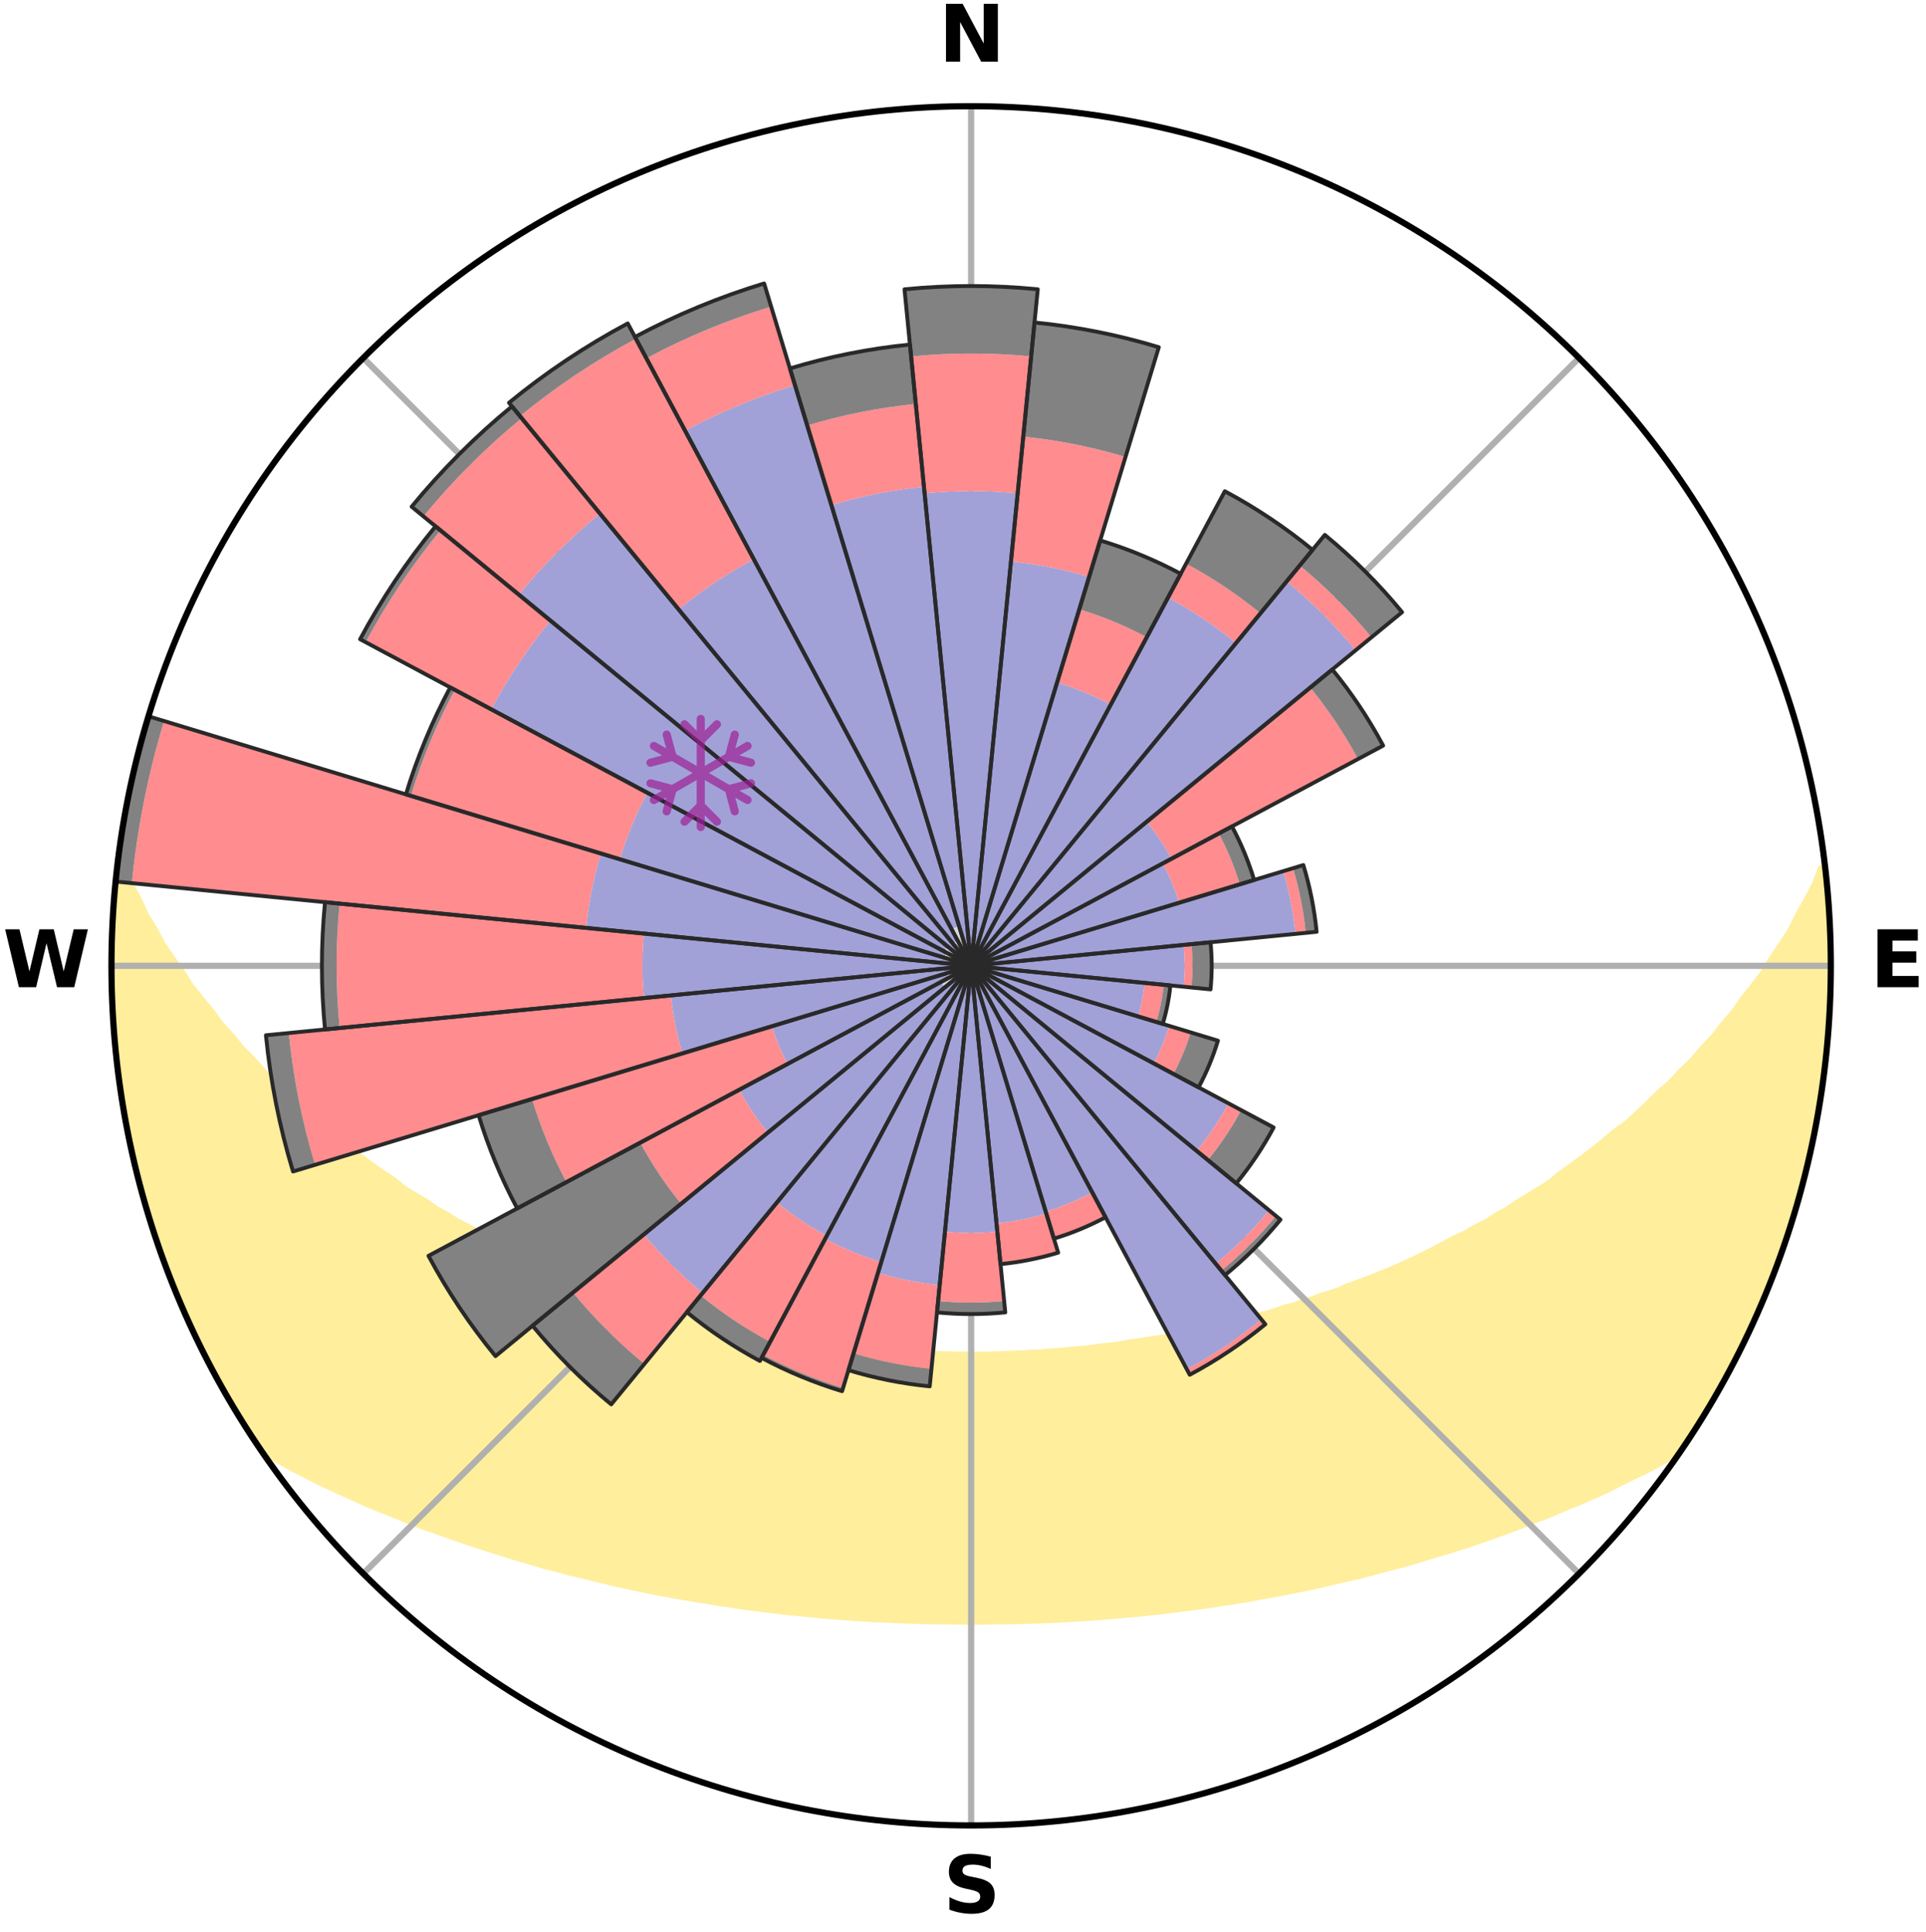 <?xml version="1.0" encoding="utf-8" standalone="no"?>
<!DOCTYPE svg PUBLIC "-//W3C//DTD SVG 1.1//EN"
  "http://www.w3.org/Graphics/SVG/1.1/DTD/svg11.dtd">
<svg xmlns:xlink="http://www.w3.org/1999/xlink" width="248.41pt" height="249.158pt" viewBox="0 0 248.41 249.158" xmlns="http://www.w3.org/2000/svg" version="1.1">
 <title>Ski Rose for Galibier-Thabor</title>
 <defs>
  <style type="text/css">*{stroke-linejoin: round; stroke-linecap: butt}</style>
 </defs>
 <g id="figure_1">
  <g id="patch_1">
   <path d="M 0 249.158 
L 248.41 249.158 
L 248.41 0 
L 0 0 
z
" style="fill: #ffffff"/>
  </g>
  <g id="axes_1">
   <g id="patch_2">
    <path d="M 236.135 124.579 
C 236.135 110.018 233.267 95.599 227.695 82.147 
C 222.122 68.695 213.955 56.471 203.659 46.175 
C 193.363 35.879 181.139 27.711 167.687 22.139 
C 154.235 16.567 139.815 13.699 125.255 13.699 
C 110.694 13.699 96.275 16.567 82.823 22.139 
C 69.371 27.711 57.147 35.879 46.851 46.175 
C 36.555 56.471 28.387 68.695 22.815 82.147 
C 17.243 95.599 14.375 110.018 14.375 124.579 
C 14.375 139.14 17.243 153.559 22.815 167.011 
C 28.387 180.463 36.555 192.687 46.851 202.983 
C 57.147 213.279 69.371 221.447 82.823 227.019 
C 96.275 232.591 110.694 235.459 125.255 235.459 
C 139.815 235.459 154.235 232.591 167.687 227.019 
C 181.139 221.447 193.363 213.279 203.659 202.983 
C 213.955 192.687 222.122 180.463 227.695 167.011 
C 233.267 153.559 236.135 139.14 236.135 124.579 
M 125.255 124.579 
C 125.255 124.579 125.255 124.579 125.255 124.579 
C 125.255 124.579 125.255 124.579 125.255 124.579 
C 125.255 124.579 125.255 124.579 125.255 124.579 
C 125.255 124.579 125.255 124.579 125.255 124.579 
C 125.255 124.579 125.255 124.579 125.255 124.579 
C 125.255 124.579 125.255 124.579 125.255 124.579 
C 125.255 124.579 125.255 124.579 125.255 124.579 
C 125.255 124.579 125.255 124.579 125.255 124.579 
C 125.255 124.579 125.255 124.579 125.255 124.579 
C 125.255 124.579 125.255 124.579 125.255 124.579 
C 125.255 124.579 125.255 124.579 125.255 124.579 
C 125.255 124.579 125.255 124.579 125.255 124.579 
C 125.255 124.579 125.255 124.579 125.255 124.579 
C 125.255 124.579 125.255 124.579 125.255 124.579 
C 125.255 124.579 125.255 124.579 125.255 124.579 
C 125.255 124.579 125.255 124.579 125.255 124.579 
z
" style="fill: #ffffff"/>
   </g>
   <g id="PolyCollection_1">
    <defs>
     <path id="mec1c5ece3c" d="M 235.306 -137.118 
L 234.934 -137.075 
L 234.174 -135.067 
L 233.138 -133.07 
L 232.032 -131.11 
L 231.082 -129.2 
L 229.875 -127.319 
L 228.627 -125.481 
L 227.556 -123.686 
L 226.236 -121.935 
L 224.885 -120.229 
L 223.719 -118.557 
L 222.311 -116.941 
L 221.091 -115.351 
L 219.634 -113.826 
L 218.368 -112.321 
L 216.868 -110.887 
L 215.561 -109.467 
L 214.026 -108.126 
L 212.684 -106.791 
L 211.326 -105.498 
L 209.953 -104.245 
L 208.365 -103.085 
L 206.969 -101.918 
L 205.563 -100.791 
L 204.148 -99.704 
L 202.726 -98.658 
L 201.297 -97.651 
L 200.052 -96.613 
L 198.612 -95.683 
L 197.168 -94.792 
L 195.723 -93.938 
L 194.458 -93.041 
L 193.011 -92.261 
L 191.74 -91.431 
L 190.295 -90.721 
L 189.022 -89.956 
L 187.584 -89.315 
L 186.313 -88.613 
L 185.044 -87.94 
L 183.776 -87.297 
L 182.51 -86.683 
L 181.248 -86.096 
L 179.989 -85.537 
L 178.736 -85.005 
L 177.488 -84.499 
L 176.247 -84.018 
L 175.012 -83.562 
L 173.785 -83.13 
L 172.687 -82.614 
L 171.473 -82.228 
L 170.269 -81.863 
L 169.183 -81.411 
L 167.995 -81.087 
L 166.919 -80.674 
L 165.748 -80.388 
L 164.684 -80.013 
L 163.623 -79.655 
L 162.48 -79.422 
L 161.432 -79.098 
L 160.39 -78.79 
L 159.276 -78.602 
L 158.248 -78.324 
L 157.226 -78.061 
L 156.21 -77.811 
L 155.199 -77.576 
L 154.195 -77.353 
L 153.197 -77.142 
L 152.206 -76.944 
L 151.22 -76.757 
L 150.241 -76.58 
L 149.269 -76.414 
L 148.303 -76.258 
L 147.343 -76.111 
L 146.39 -75.973 
L 145.442 -75.843 
L 144.53 -75.647 
L 143.591 -75.535 
L 142.659 -75.431 
L 141.733 -75.332 
L 140.831 -75.179 
L 139.912 -75.096 
L 138.999 -75.018 
L 138.091 -74.946 
L 137.199 -74.83 
L 136.297 -74.77 
L 135.4 -74.714 
L 134.513 -74.625 
L 133.622 -74.58 
L 132.733 -74.54 
L 131.851 -74.475 
L 130.967 -74.444 
L 130.085 -74.416 
L 129.206 -74.375 
L 128.327 -74.357 
L 127.449 -74.332 
L 126.571 -74.323 
L 125.693 -74.316 
L 124.816 -74.316 
L 123.939 -74.326 
L 123.061 -74.339 
L 122.183 -74.355 
L 121.305 -74.388 
L 120.424 -74.413 
L 119.545 -74.463 
L 118.661 -74.497 
L 117.776 -74.534 
L 116.893 -74.608 
L 116.002 -74.656 
L 115.108 -74.707 
L 114.221 -74.807 
L 113.321 -74.869 
L 112.416 -74.937 
L 111.523 -75.063 
L 110.611 -75.144 
L 109.695 -75.23 
L 108.773 -75.321 
L 107.87 -75.486 
L 106.94 -75.593 
L 106.004 -75.708 
L 105.062 -75.829 
L 104.114 -75.959 
L 103.16 -76.097 
L 102.24 -76.327 
L 101.276 -76.485 
L 100.306 -76.653 
L 99.33 -76.832 
L 98.347 -77.02 
L 97.359 -77.221 
L 96.364 -77.433 
L 95.362 -77.657 
L 94.355 -77.894 
L 93.341 -78.145 
L 92.25 -78.307 
L 91.221 -78.585 
L 90.187 -78.878 
L 89.148 -79.186 
L 88.103 -79.511 
L 86.963 -79.746 
L 85.906 -80.103 
L 84.845 -80.479 
L 83.677 -80.766 
L 82.605 -81.178 
L 81.42 -81.503 
L 80.338 -81.955 
L 79.137 -82.32 
L 77.927 -82.706 
L 76.832 -83.222 
L 75.609 -83.654 
L 74.378 -84.109 
L 73.14 -84.59 
L 71.895 -85.095 
L 70.645 -85.627 
L 69.391 -86.185 
L 68.132 -86.77 
L 66.87 -87.384 
L 65.605 -88.026 
L 64.339 -88.697 
L 63.071 -89.397 
L 61.637 -90.038 
L 60.368 -90.801 
L 58.927 -91.509 
L 57.659 -92.337 
L 56.215 -93.116 
L 54.953 -94.011 
L 53.511 -94.862 
L 52.071 -95.751 
L 50.824 -96.75 
L 49.393 -97.715 
L 47.967 -98.719 
L 46.547 -99.763 
L 45.136 -100.847 
L 43.733 -101.971 
L 42.34 -103.136 
L 40.96 -104.342 
L 39.386 -105.542 
L 38.031 -106.833 
L 36.692 -108.165 
L 35.16 -109.502 
L 33.855 -110.919 
L 32.571 -112.377 
L 31.095 -113.851 
L 29.854 -115.393 
L 28.423 -116.958 
L 27.233 -118.584 
L 25.854 -120.239 
L 24.505 -121.941 
L 23.402 -123.69 
L 22.118 -125.479 
L 20.872 -127.312 
L 19.877 -129.18 
L 18.715 -131.095 
L 17.812 -133.035 
L 16.765 -135.025 
L 15.799 -137.05 
L 15.188 -137.12 
L 15.188 -137.12 
L 14.934 -135.202 
L 14.847 -133.268 
L 14.607 -131.347 
L 14.586 -129.411 
L 14.464 -127.48 
L 14.453 -125.546 
L 14.398 -123.612 
L 14.505 -121.679 
L 14.516 -119.744 
L 14.629 -117.813 
L 14.889 -115.893 
L 14.937 -113.957 
L 15.199 -112.04 
L 15.371 -110.113 
L 15.629 -108.195 
L 15.98 -106.293 
L 16.248 -104.376 
L 16.66 -102.485 
L 17.1 -100.602 
L 17.465 -98.701 
L 17.966 -96.832 
L 18.423 -94.952 
L 18.982 -93.1 
L 19.571 -91.257 
L 20.189 -89.424 
L 20.745 -87.57 
L 21.424 -85.758 
L 22.134 -83.959 
L 22.873 -82.171 
L 23.573 -80.367 
L 24.376 -78.606 
L 25.212 -76.861 
L 26.104 -75.144 
L 26.922 -73.39 
L 27.848 -71.691 
L 28.75 -69.979 
L 29.752 -68.324 
L 30.72 -66.648 
L 31.744 -65.006 
L 32.796 -63.382 
L 34.049 -61.895 
L 35.927 -60.862 
L 37.768 -59.842 
L 39.623 -58.872 
L 41.492 -57.951 
L 43.361 -57.071 
L 45.234 -56.235 
L 47.043 -55.383 
L 48.907 -54.619 
L 50.77 -53.895 
L 52.568 -53.15 
L 54.362 -52.438 
L 56.2 -51.81 
L 57.98 -51.161 
L 59.753 -50.542 
L 61.518 -49.953 
L 63.275 -49.391 
L 65.023 -48.857 
L 66.723 -48.299 
L 68.454 -47.817 
L 70.136 -47.305 
L 71.848 -46.872 
L 73.518 -46.413 
L 75.21 -46.025 
L 76.86 -45.606 
L 78.505 -45.214 
L 80.139 -44.837 
L 81.768 -44.486 
L 83.385 -44.148 
L 84.997 -43.835 
L 86.598 -43.533 
L 88.193 -43.255 
L 89.778 -42.987 
L 91.357 -42.741 
L 92.911 -42.47 
L 94.473 -42.248 
L 96.015 -42.009 
L 97.565 -41.822 
L 99.096 -41.614 
L 100.63 -41.447 
L 102.15 -41.266 
L 103.673 -41.13 
L 105.184 -40.976 
L 106.689 -40.836 
L 108.195 -40.726 
L 109.692 -40.61 
L 111.186 -40.506 
L 112.676 -40.414 
L 114.166 -40.353 
L 115.651 -40.283 
L 117.132 -40.225 
L 118.612 -40.178 
L 120.09 -40.142 
L 121.567 -40.117 
L 123.043 -40.103 
L 124.518 -40.098 
L 125.992 -40.099 
L 127.467 -40.105 
L 128.942 -40.12 
L 130.419 -40.145 
L 131.897 -40.182 
L 133.378 -40.215 
L 134.86 -40.272 
L 136.345 -40.341 
L 137.832 -40.421 
L 139.323 -40.514 
L 140.819 -40.602 
L 142.317 -40.718 
L 143.818 -40.846 
L 145.323 -40.987 
L 146.841 -41.111 
L 148.356 -41.278 
L 149.884 -41.433 
L 151.409 -41.627 
L 152.94 -41.837 
L 154.489 -42.023 
L 156.044 -42.231 
L 157.592 -42.486 
L 159.164 -42.715 
L 160.741 -42.968 
L 162.308 -43.273 
L 163.903 -43.551 
L 165.503 -43.854 
L 167.115 -44.167 
L 168.731 -44.506 
L 170.36 -44.856 
L 171.992 -45.234 
L 173.637 -45.626 
L 175.319 -45.993 
L 176.977 -46.435 
L 178.647 -46.893 
L 180.358 -47.327 
L 182.08 -47.784 
L 183.769 -48.322 
L 185.509 -48.829 
L 187.258 -49.363 
L 189.016 -49.924 
L 190.782 -50.514 
L 192.556 -51.133 
L 194.337 -51.781 
L 196.125 -52.461 
L 197.918 -53.174 
L 199.775 -53.862 
L 201.578 -54.642 
L 203.441 -55.406 
L 205.314 -56.202 
L 207.183 -57.043 
L 208.99 -57.973 
L 210.859 -58.893 
L 212.781 -59.813 
L 214.618 -60.837 
L 216.434 -61.913 
L 217.714 -63.382 
L 218.744 -65.02 
L 219.78 -66.654 
L 220.737 -68.336 
L 221.751 -69.984 
L 222.686 -71.679 
L 223.574 -73.397 
L 224.467 -75.114 
L 225.308 -76.856 
L 226.099 -78.622 
L 226.929 -80.37 
L 227.645 -82.168 
L 228.38 -83.957 
L 229.014 -85.785 
L 229.724 -87.584 
L 230.356 -89.413 
L 230.942 -91.256 
L 231.481 -93.113 
L 232.083 -94.953 
L 232.538 -96.834 
L 233.067 -98.696 
L 233.492 -100.583 
L 233.815 -102.492 
L 234.275 -104.373 
L 234.513 -106.296 
L 234.854 -108.199 
L 235.161 -110.11 
L 235.314 -112.039 
L 235.576 -113.956 
L 235.773 -115.881 
L 235.801 -117.818 
L 235.927 -119.747 
L 236.042 -121.678 
L 236.12 -123.612 
L 235.977 -125.545 
L 235.986 -127.479 
L 235.94 -129.412 
L 235.882 -131.345 
L 235.791 -133.278 
L 235.484 -135.193 
L 235.306 -137.118 
z
" style="stroke: #ffee9c"/>
    </defs>
    <g clip-path="url(#p8dba75f6ba)">
     <use xlink:href="#mec1c5ece3c" x="0" y="249.158" style="fill: #ffee9c; stroke: #ffee9c"/>
    </g>
   </g>
   <g id="matplotlib.axis_1">
    <g id="xtick_1">
     <g id="line2d_1">
      <path d="M 125.255 124.579 
L 125.255 13.699 
" clip-path="url(#p8dba75f6ba)" style="fill: none; stroke: #b0b0b0; stroke-width: 0.8; stroke-linecap: square"/>
     </g>
     <g id="text_1">
      <!-- N -->
      <g transform="translate(121.07 7.958) scale(0.1 -0.1)">
       <defs>
        <path id="DejaVuSans-Bold-4e" d="M 588 4666 
L 1931 4666 
L 3628 1466 
L 3628 4666 
L 4769 4666 
L 4769 0 
L 3425 0 
L 1728 3200 
L 1728 0 
L 588 0 
L 588 4666 
z
" transform="scale(0.016)"/>
       </defs>
       <use xlink:href="#DejaVuSans-Bold-4e"/>
      </g>
     </g>
    </g>
    <g id="xtick_2">
     <g id="line2d_2">
      <path d="M 125.255 124.579 
L 203.659 46.175 
" clip-path="url(#p8dba75f6ba)" style="fill: none; stroke: #b0b0b0; stroke-width: 0.8; stroke-linecap: square"/>
     </g>
    </g>
    <g id="xtick_3">
     <g id="line2d_3">
      <path d="M 125.255 124.579 
L 236.135 124.579 
" clip-path="url(#p8dba75f6ba)" style="fill: none; stroke: #b0b0b0; stroke-width: 0.8; stroke-linecap: square"/>
     </g>
     <g id="text_2">
      <!-- E -->
      <g transform="translate(241.219 127.338) scale(0.1 -0.1)">
       <defs>
        <path id="DejaVuSans-Bold-45" d="M 588 4666 
L 3834 4666 
L 3834 3756 
L 1791 3756 
L 1791 2888 
L 3713 2888 
L 3713 1978 
L 1791 1978 
L 1791 909 
L 3903 909 
L 3903 0 
L 588 0 
L 588 4666 
z
" transform="scale(0.016)"/>
       </defs>
       <use xlink:href="#DejaVuSans-Bold-45"/>
      </g>
     </g>
    </g>
    <g id="xtick_4">
     <g id="line2d_4">
      <path d="M 125.255 124.579 
L 203.659 202.983 
" clip-path="url(#p8dba75f6ba)" style="fill: none; stroke: #b0b0b0; stroke-width: 0.8; stroke-linecap: square"/>
     </g>
    </g>
    <g id="xtick_5">
     <g id="line2d_5">
      <path d="M 125.255 124.579 
L 125.255 235.459 
" clip-path="url(#p8dba75f6ba)" style="fill: none; stroke: #b0b0b0; stroke-width: 0.8; stroke-linecap: square"/>
     </g>
     <g id="text_3">
      <!-- S -->
      <g transform="translate(121.654 246.718) scale(0.1 -0.1)">
       <defs>
        <path id="DejaVuSans-Bold-53" d="M 3834 4519 
L 3834 3531 
Q 3450 3703 3084 3790 
Q 2719 3878 2394 3878 
Q 1963 3878 1756 3759 
Q 1550 3641 1550 3391 
Q 1550 3203 1689 3098 
Q 1828 2994 2194 2919 
L 2706 2816 
Q 3484 2659 3812 2340 
Q 4141 2022 4141 1434 
Q 4141 663 3683 286 
Q 3225 -91 2284 -91 
Q 1841 -91 1394 -6 
Q 947 78 500 244 
L 500 1259 
Q 947 1022 1364 901 
Q 1781 781 2169 781 
Q 2563 781 2772 912 
Q 2981 1044 2981 1288 
Q 2981 1506 2839 1625 
Q 2697 1744 2272 1838 
L 1806 1941 
Q 1106 2091 782 2419 
Q 459 2747 459 3303 
Q 459 4000 909 4375 
Q 1359 4750 2203 4750 
Q 2588 4750 2994 4692 
Q 3400 4634 3834 4519 
z
" transform="scale(0.016)"/>
       </defs>
       <use xlink:href="#DejaVuSans-Bold-53"/>
      </g>
     </g>
    </g>
    <g id="xtick_6">
     <g id="line2d_6">
      <path d="M 125.255 124.579 
L 46.851 202.983 
" clip-path="url(#p8dba75f6ba)" style="fill: none; stroke: #b0b0b0; stroke-width: 0.8; stroke-linecap: square"/>
     </g>
    </g>
    <g id="xtick_7">
     <g id="line2d_7">
      <path d="M 125.255 124.579 
L 14.375 124.579 
" clip-path="url(#p8dba75f6ba)" style="fill: none; stroke: #b0b0b0; stroke-width: 0.8; stroke-linecap: square"/>
     </g>
     <g id="text_4">
      <!-- W -->
      <g transform="translate(0.36 127.338) scale(0.1 -0.1)">
       <defs>
        <path id="DejaVuSans-Bold-57" d="M 191 4666 
L 1344 4666 
L 2150 1275 
L 2950 4666 
L 4109 4666 
L 4909 1275 
L 5716 4666 
L 6859 4666 
L 5759 0 
L 4372 0 
L 3525 3547 
L 2688 0 
L 1300 0 
L 191 4666 
z
" transform="scale(0.016)"/>
       </defs>
       <use xlink:href="#DejaVuSans-Bold-57"/>
      </g>
     </g>
    </g>
    <g id="xtick_8">
     <g id="line2d_8">
      <path d="M 125.255 124.579 
L 46.851 46.175 
" clip-path="url(#p8dba75f6ba)" style="fill: none; stroke: #b0b0b0; stroke-width: 0.8; stroke-linecap: square"/>
     </g>
    </g>
   </g>
   <g id="matplotlib.axis_2"/>
   <g id="patch_3">
    <path d="M 125.255 124.579 
C 125.255 124.579 125.255 124.579 125.255 124.579 
C 125.255 124.579 125.255 124.579 125.255 124.579 
L 125.255 124.579 
C 125.255 124.579 125.255 124.579 125.255 124.579 
C 125.255 124.579 125.255 124.579 125.255 124.579 
z
" clip-path="url(#p8dba75f6ba)" style="fill: #d9d9d9"/>
   </g>
   <g id="patch_4">
    <path d="M 125.255 124.579 
C 125.255 124.579 125.255 124.579 125.255 124.579 
C 125.255 124.579 125.255 124.579 125.255 124.579 
L 125.255 124.579 
C 125.255 124.579 125.255 124.579 125.255 124.579 
C 125.255 124.579 125.255 124.579 125.255 124.579 
z
" clip-path="url(#p8dba75f6ba)" style="fill: #d9d9d9"/>
   </g>
   <g id="patch_5">
    <path d="M 125.255 124.579 
C 125.255 124.579 125.255 124.579 125.255 124.579 
C 125.255 124.579 125.255 124.579 125.255 124.579 
L 125.255 124.579 
C 125.255 124.579 125.255 124.579 125.255 124.579 
C 125.255 124.579 125.255 124.579 125.255 124.579 
z
" clip-path="url(#p8dba75f6ba)" style="fill: #d9d9d9"/>
   </g>
   <g id="patch_6">
    <path d="M 125.255 124.579 
C 125.255 124.579 125.255 124.579 125.255 124.579 
C 125.255 124.579 125.255 124.579 125.255 124.579 
L 125.855 123.848 
C 125.831 123.829 125.806 123.81 125.78 123.793 
C 125.754 123.776 125.728 123.76 125.701 123.745 
z
" clip-path="url(#p8dba75f6ba)" style="fill: #d9d9d9"/>
   </g>
   <g id="patch_7">
    <path d="M 125.255 124.579 
C 125.255 124.579 125.255 124.579 125.255 124.579 
C 125.255 124.579 125.255 124.579 125.255 124.579 
L 125.255 124.579 
C 125.255 124.579 125.255 124.579 125.255 124.579 
C 125.255 124.579 125.255 124.579 125.255 124.579 
z
" clip-path="url(#p8dba75f6ba)" style="fill: #d9d9d9"/>
   </g>
   <g id="patch_8">
    <path d="M 125.255 124.579 
C 125.255 124.579 125.255 124.579 125.255 124.579 
C 125.255 124.579 125.255 124.579 125.255 124.579 
L 125.255 124.579 
C 125.255 124.579 125.255 124.579 125.255 124.579 
C 125.255 124.579 125.255 124.579 125.255 124.579 
z
" clip-path="url(#p8dba75f6ba)" style="fill: #d9d9d9"/>
   </g>
   <g id="patch_9">
    <path d="M 125.255 124.579 
C 125.255 124.579 125.255 124.579 125.255 124.579 
C 125.255 124.579 125.255 124.579 125.255 124.579 
L 125.255 124.579 
C 125.255 124.579 125.255 124.579 125.255 124.579 
C 125.255 124.579 125.255 124.579 125.255 124.579 
z
" clip-path="url(#p8dba75f6ba)" style="fill: #d9d9d9"/>
   </g>
   <g id="patch_10">
    <path d="M 125.255 124.579 
C 125.255 124.579 125.255 124.579 125.255 124.579 
C 125.255 124.579 125.255 124.579 125.255 124.579 
L 125.255 124.579 
C 125.255 124.579 125.255 124.579 125.255 124.579 
C 125.255 124.579 125.255 124.579 125.255 124.579 
z
" clip-path="url(#p8dba75f6ba)" style="fill: #d9d9d9"/>
   </g>
   <g id="patch_11">
    <path d="M 125.255 124.579 
C 125.255 124.579 125.255 124.579 125.255 124.579 
C 125.255 124.579 125.255 124.579 125.255 124.579 
L 126.196 124.672 
C 126.199 124.641 126.2 124.61 126.2 124.579 
C 126.2 124.548 126.199 124.517 126.196 124.486 
z
" clip-path="url(#p8dba75f6ba)" style="fill: #d9d9d9"/>
   </g>
   <g id="patch_12">
    <path d="M 125.255 124.579 
C 125.255 124.579 125.255 124.579 125.255 124.579 
C 125.255 124.579 125.255 124.579 125.255 124.579 
L 125.255 124.579 
C 125.255 124.579 125.255 124.579 125.255 124.579 
C 125.255 124.579 125.255 124.579 125.255 124.579 
z
" clip-path="url(#p8dba75f6ba)" style="fill: #d9d9d9"/>
   </g>
   <g id="patch_13">
    <path d="M 125.255 124.579 
C 125.255 124.579 125.255 124.579 125.255 124.579 
C 125.255 124.579 125.255 124.579 125.255 124.579 
L 125.255 124.579 
C 125.255 124.579 125.255 124.579 125.255 124.579 
C 125.255 124.579 125.255 124.579 125.255 124.579 
z
" clip-path="url(#p8dba75f6ba)" style="fill: #d9d9d9"/>
   </g>
   <g id="patch_14">
    <path d="M 125.255 124.579 
C 125.255 124.579 125.255 124.579 125.255 124.579 
C 125.255 124.579 125.255 124.579 125.255 124.579 
L 125.255 124.579 
C 125.255 124.579 125.255 124.579 125.255 124.579 
C 125.255 124.579 125.255 124.579 125.255 124.579 
z
" clip-path="url(#p8dba75f6ba)" style="fill: #d9d9d9"/>
   </g>
   <g id="patch_15">
    <path d="M 125.255 124.579 
C 125.255 124.579 125.255 124.579 125.255 124.579 
C 125.255 124.579 125.255 124.579 125.255 124.579 
L 125.255 124.579 
C 125.255 124.579 125.255 124.579 125.255 124.579 
C 125.255 124.579 125.255 124.579 125.255 124.579 
z
" clip-path="url(#p8dba75f6ba)" style="fill: #d9d9d9"/>
   </g>
   <g id="patch_16">
    <path d="M 125.255 124.579 
C 125.255 124.579 125.255 124.579 125.255 124.579 
C 125.255 124.579 125.255 124.579 125.255 124.579 
L 125.255 124.579 
C 125.255 124.579 125.255 124.579 125.255 124.579 
C 125.255 124.579 125.255 124.579 125.255 124.579 
z
" clip-path="url(#p8dba75f6ba)" style="fill: #d9d9d9"/>
   </g>
   <g id="patch_17">
    <path d="M 125.255 124.579 
C 125.255 124.579 125.255 124.579 125.255 124.579 
C 125.255 124.579 125.255 124.579 125.255 124.579 
L 125.255 124.579 
C 125.255 124.579 125.255 124.579 125.255 124.579 
C 125.255 124.579 125.255 124.579 125.255 124.579 
z
" clip-path="url(#p8dba75f6ba)" style="fill: #d9d9d9"/>
   </g>
   <g id="patch_18">
    <path d="M 125.255 124.579 
C 125.255 124.579 125.255 124.579 125.255 124.579 
C 125.255 124.579 125.255 124.579 125.255 124.579 
L 125.255 124.579 
C 125.255 124.579 125.255 124.579 125.255 124.579 
C 125.255 124.579 125.255 124.579 125.255 124.579 
z
" clip-path="url(#p8dba75f6ba)" style="fill: #d9d9d9"/>
   </g>
   <g id="patch_19">
    <path d="M 125.255 124.579 
C 125.255 124.579 125.255 124.579 125.255 124.579 
C 125.255 124.579 125.255 124.579 125.255 124.579 
L 125.255 124.579 
C 125.255 124.579 125.255 124.579 125.255 124.579 
C 125.255 124.579 125.255 124.579 125.255 124.579 
z
" clip-path="url(#p8dba75f6ba)" style="fill: #d9d9d9"/>
   </g>
   <g id="patch_20">
    <path d="M 125.255 124.579 
C 125.255 124.579 125.255 124.579 125.255 124.579 
C 125.255 124.579 125.255 124.579 125.255 124.579 
L 125.255 124.579 
C 125.255 124.579 125.255 124.579 125.255 124.579 
C 125.255 124.579 125.255 124.579 125.255 124.579 
z
" clip-path="url(#p8dba75f6ba)" style="fill: #d9d9d9"/>
   </g>
   <g id="patch_21">
    <path d="M 125.255 124.579 
C 125.255 124.579 125.255 124.579 125.255 124.579 
C 125.255 124.579 125.255 124.579 125.255 124.579 
L 125.255 124.579 
C 125.255 124.579 125.255 124.579 125.255 124.579 
C 125.255 124.579 125.255 124.579 125.255 124.579 
z
" clip-path="url(#p8dba75f6ba)" style="fill: #d9d9d9"/>
   </g>
   <g id="patch_22">
    <path d="M 125.255 124.579 
C 125.255 124.579 125.255 124.579 125.255 124.579 
C 125.255 124.579 125.255 124.579 125.255 124.579 
L 125.255 124.579 
C 125.255 124.579 125.255 124.579 125.255 124.579 
C 125.255 124.579 125.255 124.579 125.255 124.579 
z
" clip-path="url(#p8dba75f6ba)" style="fill: #d9d9d9"/>
   </g>
   <g id="patch_23">
    <path d="M 125.255 124.579 
C 125.255 124.579 125.255 124.579 125.255 124.579 
C 125.255 124.579 125.255 124.579 125.255 124.579 
L 125.255 124.579 
C 125.255 124.579 125.255 124.579 125.255 124.579 
C 125.255 124.579 125.255 124.579 125.255 124.579 
z
" clip-path="url(#p8dba75f6ba)" style="fill: #d9d9d9"/>
   </g>
   <g id="patch_24">
    <path d="M 125.255 124.579 
C 125.255 124.579 125.255 124.579 125.255 124.579 
C 125.255 124.579 125.255 124.579 125.255 124.579 
L 121.389 126.645 
C 121.456 126.772 121.53 126.895 121.61 127.014 
C 121.69 127.134 121.775 127.249 121.866 127.36 
z
" clip-path="url(#p8dba75f6ba)" style="fill: #d9d9d9"/>
   </g>
   <g id="patch_25">
    <path d="M 125.255 124.579 
C 125.255 124.579 125.255 124.579 125.255 124.579 
C 125.255 124.579 125.255 124.579 125.255 124.579 
L 122.056 125.549 
C 122.088 125.654 122.125 125.757 122.167 125.858 
C 122.209 125.959 122.255 126.058 122.307 126.155 
z
" clip-path="url(#p8dba75f6ba)" style="fill: #d9d9d9"/>
   </g>
   <g id="patch_26">
    <path d="M 125.255 124.579 
C 125.255 124.579 125.255 124.579 125.255 124.579 
C 125.255 124.579 125.255 124.579 125.255 124.579 
L 125.255 124.579 
C 125.255 124.579 125.255 124.579 125.255 124.579 
C 125.255 124.579 125.255 124.579 125.255 124.579 
z
" clip-path="url(#p8dba75f6ba)" style="fill: #d9d9d9"/>
   </g>
   <g id="patch_27">
    <path d="M 125.255 124.579 
C 125.255 124.579 125.255 124.579 125.255 124.579 
C 125.255 124.579 125.255 124.579 125.255 124.579 
L 123.373 124.394 
C 123.367 124.455 123.364 124.517 123.364 124.579 
C 123.364 124.641 123.367 124.703 123.373 124.764 
z
" clip-path="url(#p8dba75f6ba)" style="fill: #d9d9d9"/>
   </g>
   <g id="patch_28">
    <path d="M 125.255 124.579 
C 125.255 124.579 125.255 124.579 125.255 124.579 
C 125.255 124.579 125.255 124.579 125.255 124.579 
L 125.255 124.579 
C 125.255 124.579 125.255 124.579 125.255 124.579 
C 125.255 124.579 125.255 124.579 125.255 124.579 
z
" clip-path="url(#p8dba75f6ba)" style="fill: #d9d9d9"/>
   </g>
   <g id="patch_29">
    <path d="M 125.255 124.579 
C 125.255 124.579 125.255 124.579 125.255 124.579 
C 125.255 124.579 125.255 124.579 125.255 124.579 
L 122.08 122.882 
C 122.024 122.986 121.974 123.093 121.929 123.201 
C 121.884 123.31 121.844 123.421 121.81 123.534 
z
" clip-path="url(#p8dba75f6ba)" style="fill: #d9d9d9"/>
   </g>
   <g id="patch_30">
    <path d="M 125.255 124.579 
C 125.255 124.579 125.255 124.579 125.255 124.579 
C 125.255 124.579 125.255 124.579 125.255 124.579 
L 122.242 122.106 
C 122.161 122.205 122.085 122.307 122.014 122.413 
C 121.943 122.52 121.877 122.629 121.817 122.742 
z
" clip-path="url(#p8dba75f6ba)" style="fill: #d9d9d9"/>
   </g>
   <g id="patch_31">
    <path d="M 125.255 124.579 
C 125.255 124.579 125.255 124.579 125.255 124.579 
C 125.255 124.579 125.255 124.579 125.255 124.579 
L 125.255 124.579 
C 125.255 124.579 125.255 124.579 125.255 124.579 
C 125.255 124.579 125.255 124.579 125.255 124.579 
z
" clip-path="url(#p8dba75f6ba)" style="fill: #d9d9d9"/>
   </g>
   <g id="patch_32">
    <path d="M 125.255 124.579 
C 125.255 124.579 125.255 124.579 125.255 124.579 
C 125.255 124.579 125.255 124.579 125.255 124.579 
L 123.529 121.35 
C 123.423 121.406 123.32 121.468 123.221 121.535 
C 123.121 121.601 123.025 121.673 122.932 121.749 
z
" clip-path="url(#p8dba75f6ba)" style="fill: #d9d9d9"/>
   </g>
   <g id="patch_33">
    <path d="M 125.255 124.579 
C 125.255 124.579 125.255 124.579 125.255 124.579 
C 125.255 124.579 125.255 124.579 125.255 124.579 
L 123.702 119.461 
C 123.535 119.512 123.37 119.571 123.208 119.638 
C 123.047 119.705 122.888 119.78 122.734 119.863 
z
" clip-path="url(#p8dba75f6ba)" style="fill: #d9d9d9"/>
   </g>
   <g id="patch_34">
    <path d="M 125.255 124.579 
C 125.255 124.579 125.255 124.579 125.255 124.579 
C 125.255 124.579 125.255 124.579 125.255 124.579 
L 125.108 123.091 
C 125.06 123.096 125.011 123.103 124.963 123.113 
C 124.915 123.123 124.868 123.134 124.821 123.149 
z
" clip-path="url(#p8dba75f6ba)" style="fill: #d9d9d9"/>
   </g>
   <g id="patch_35">
    <path d="M 125.255 124.579 
C 125.255 124.579 125.255 124.579 125.255 124.579 
C 125.255 124.579 125.255 124.579 125.255 124.579 
L 131.257 63.634 
C 129.263 63.438 127.259 63.339 125.255 63.339 
C 123.25 63.339 121.247 63.438 119.252 63.634 
z
" clip-path="url(#p8dba75f6ba)" style="fill: #a1a1d8"/>
   </g>
   <g id="patch_36">
    <path d="M 125.255 124.579 
C 125.255 124.579 125.255 124.579 125.255 124.579 
C 125.255 124.579 125.255 124.579 125.255 124.579 
L 140.471 74.42 
C 138.829 73.922 137.163 73.505 135.481 73.17 
C 133.798 72.835 132.1 72.583 130.393 72.415 
z
" clip-path="url(#p8dba75f6ba)" style="fill: #a1a1d8"/>
   </g>
   <g id="patch_37">
    <path d="M 125.255 124.579 
C 125.255 124.579 125.255 124.579 125.255 124.579 
C 125.255 124.579 125.255 124.579 125.255 124.579 
L 143.261 90.891 
C 142.159 90.302 141.028 89.767 139.873 89.289 
C 138.718 88.81 137.54 88.389 136.343 88.026 
z
" clip-path="url(#p8dba75f6ba)" style="fill: #a1a1d8"/>
   </g>
   <g id="patch_38">
    <path d="M 125.701 123.745 
C 125.728 123.76 125.754 123.776 125.78 123.793 
C 125.806 123.81 125.831 123.829 125.855 123.848 
L 159.425 82.943 
C 158.062 81.824 156.645 80.773 155.179 79.794 
C 153.714 78.814 152.2 77.907 150.646 77.076 
z
" clip-path="url(#p8dba75f6ba)" style="fill: #a1a1d8"/>
   </g>
   <g id="patch_39">
    <path d="M 125.255 124.579 
C 125.255 124.579 125.255 124.579 125.255 124.579 
C 125.255 124.579 125.255 124.579 125.255 124.579 
L 174.847 83.88 
C 173.515 82.256 172.104 80.7 170.619 79.215 
C 169.134 77.73 167.578 76.319 165.954 74.987 
z
" clip-path="url(#p8dba75f6ba)" style="fill: #a1a1d8"/>
   </g>
   <g id="patch_40">
    <path d="M 125.255 124.579 
C 125.255 124.579 125.255 124.579 125.255 124.579 
C 125.255 124.579 125.255 124.579 125.255 124.579 
L 151.095 110.767 
C 150.643 109.921 150.149 109.098 149.617 108.301 
C 149.084 107.504 148.512 106.733 147.904 105.992 
z
" clip-path="url(#p8dba75f6ba)" style="fill: #a1a1d8"/>
   </g>
   <g id="patch_41">
    <path d="M 125.255 124.579 
C 125.255 124.579 125.255 124.579 125.255 124.579 
C 125.255 124.579 125.255 124.579 125.255 124.579 
L 152.077 116.443 
C 151.811 115.565 151.501 114.7 151.15 113.853 
C 150.799 113.005 150.407 112.175 149.974 111.366 
z
" clip-path="url(#p8dba75f6ba)" style="fill: #a1a1d8"/>
   </g>
   <g id="patch_42">
    <path d="M 125.255 124.579 
C 125.255 124.579 125.255 124.579 125.255 124.579 
C 125.255 124.579 125.255 124.579 125.255 124.579 
L 167.104 120.457 
C 166.969 119.087 166.767 117.725 166.498 116.375 
C 166.23 115.025 165.895 113.689 165.496 112.372 
z
" clip-path="url(#p8dba75f6ba)" style="fill: #a1a1d8"/>
   </g>
   <g id="patch_43">
    <path d="M 126.196 124.486 
C 126.199 124.517 126.2 124.548 126.2 124.579 
C 126.2 124.61 126.199 124.641 126.196 124.672 
L 152.669 127.279 
C 152.757 126.382 152.801 125.481 152.801 124.579 
C 152.801 123.677 152.757 122.776 152.669 121.879 
z
" clip-path="url(#p8dba75f6ba)" style="fill: #a1a1d8"/>
   </g>
   <g id="patch_44">
    <path d="M 125.255 124.579 
C 125.255 124.579 125.255 124.579 125.255 124.579 
C 125.255 124.579 125.255 124.579 125.255 124.579 
L 146.778 131.108 
C 146.992 130.404 147.171 129.689 147.314 128.967 
C 147.458 128.245 147.566 127.516 147.638 126.784 
z
" clip-path="url(#p8dba75f6ba)" style="fill: #a1a1d8"/>
   </g>
   <g id="patch_45">
    <path d="M 125.255 124.579 
C 125.255 124.579 125.255 124.579 125.255 124.579 
C 125.255 124.579 125.255 124.579 125.255 124.579 
L 148.808 137.168 
C 149.22 136.397 149.594 135.607 149.928 134.799 
C 150.263 133.992 150.558 133.168 150.811 132.332 
z
" clip-path="url(#p8dba75f6ba)" style="fill: #a1a1d8"/>
   </g>
   <g id="patch_46">
    <path d="M 125.255 124.579 
C 125.255 124.579 125.255 124.579 125.255 124.579 
C 125.255 124.579 125.255 124.579 125.255 124.579 
L 154.345 148.453 
C 155.126 147.501 155.861 146.511 156.545 145.486 
C 157.229 144.462 157.863 143.405 158.444 142.319 
z
" clip-path="url(#p8dba75f6ba)" style="fill: #a1a1d8"/>
   </g>
   <g id="patch_47">
    <path d="M 125.255 124.579 
C 125.255 124.579 125.255 124.579 125.255 124.579 
C 125.255 124.579 125.255 124.579 125.255 124.579 
L 156.8 163.018 
C 158.059 161.985 159.265 160.891 160.416 159.74 
C 161.567 158.59 162.661 157.383 163.693 156.125 
z
" clip-path="url(#p8dba75f6ba)" style="fill: #a1a1d8"/>
   </g>
   <g id="patch_48">
    <path d="M 125.255 124.579 
C 125.255 124.579 125.255 124.579 125.255 124.579 
C 125.255 124.579 125.255 124.579 125.255 124.579 
L 153.072 176.621 
C 154.775 175.711 156.433 174.717 158.039 173.644 
C 159.645 172.571 161.197 171.42 162.69 170.194 
z
" clip-path="url(#p8dba75f6ba)" style="fill: #a1a1d8"/>
   </g>
   <g id="patch_49">
    <path d="M 125.255 124.579 
C 125.255 124.579 125.255 124.579 125.255 124.579 
C 125.255 124.579 125.255 124.579 125.255 124.579 
L 134.876 156.295 
C 135.914 155.98 136.936 155.614 137.938 155.199 
C 138.94 154.784 139.922 154.32 140.878 153.809 
z
" clip-path="url(#p8dba75f6ba)" style="fill: #a1a1d8"/>
   </g>
   <g id="patch_50">
    <path d="M 125.255 124.579 
C 125.255 124.579 125.255 124.579 125.255 124.579 
C 125.255 124.579 125.255 124.579 125.255 124.579 
L 128.528 157.81 
C 129.615 157.703 130.697 157.542 131.769 157.329 
C 132.841 157.116 133.902 156.85 134.948 156.533 
z
" clip-path="url(#p8dba75f6ba)" style="fill: #a1a1d8"/>
   </g>
   <g id="patch_51">
    <path d="M 125.255 124.579 
C 125.255 124.579 125.255 124.579 125.255 124.579 
C 125.255 124.579 125.255 124.579 125.255 124.579 
L 121.877 158.878 
C 122.999 158.989 124.127 159.044 125.255 159.044 
C 126.383 159.044 127.51 158.989 128.633 158.878 
z
" clip-path="url(#p8dba75f6ba)" style="fill: #a1a1d8"/>
   </g>
   <g id="patch_52">
    <path d="M 125.255 124.579 
C 125.255 124.579 125.255 124.579 125.255 124.579 
C 125.255 124.579 125.255 124.579 125.255 124.579 
L 113.239 164.19 
C 114.536 164.583 115.851 164.912 117.179 165.177 
C 118.508 165.441 119.849 165.64 121.198 165.773 
z
" clip-path="url(#p8dba75f6ba)" style="fill: #a1a1d8"/>
   </g>
   <g id="patch_53">
    <path d="M 125.255 124.579 
C 125.255 124.579 125.255 124.579 125.255 124.579 
C 125.255 124.579 125.255 124.579 125.255 124.579 
L 106.429 159.8 
C 107.582 160.416 108.764 160.976 109.972 161.476 
C 111.179 161.976 112.411 162.417 113.662 162.796 
z
" clip-path="url(#p8dba75f6ba)" style="fill: #a1a1d8"/>
   </g>
   <g id="patch_54">
    <path d="M 125.255 124.579 
C 125.255 124.579 125.255 124.579 125.255 124.579 
C 125.255 124.579 125.255 124.579 125.255 124.579 
L 100.201 155.107 
C 101.2 155.927 102.239 156.698 103.314 157.416 
C 104.389 158.134 105.498 158.799 106.638 159.408 
z
" clip-path="url(#p8dba75f6ba)" style="fill: #a1a1d8"/>
   </g>
   <g id="patch_55">
    <path d="M 125.255 124.579 
C 125.255 124.579 125.255 124.579 125.255 124.579 
C 125.255 124.579 125.255 124.579 125.255 124.579 
L 83.045 159.22 
C 84.179 160.601 85.38 161.926 86.644 163.19 
C 87.907 164.454 89.233 165.655 90.614 166.789 
z
" clip-path="url(#p8dba75f6ba)" style="fill: #a1a1d8"/>
   </g>
   <g id="patch_56">
    <path d="M 121.866 127.36 
C 121.775 127.249 121.69 127.134 121.61 127.014 
C 121.53 126.895 121.456 126.772 121.389 126.645 
L 95.338 140.57 
C 95.861 141.549 96.432 142.502 97.049 143.425 
C 97.666 144.349 98.328 145.241 99.032 146.099 
z
" clip-path="url(#p8dba75f6ba)" style="fill: #a1a1d8"/>
   </g>
   <g id="patch_57">
    <path d="M 122.307 126.155 
C 122.255 126.058 122.209 125.959 122.167 125.858 
C 122.125 125.757 122.088 125.654 122.056 125.549 
L 99.555 132.375 
C 99.81 133.216 100.106 134.045 100.443 134.857 
C 100.779 135.669 101.155 136.464 101.569 137.239 
z
" clip-path="url(#p8dba75f6ba)" style="fill: #a1a1d8"/>
   </g>
   <g id="patch_58">
    <path d="M 125.255 124.579 
C 125.255 124.579 125.255 124.579 125.255 124.579 
C 125.255 124.579 125.255 124.579 125.255 124.579 
L 86.526 128.394 
C 86.65 129.661 86.837 130.922 87.086 132.171 
C 87.334 133.421 87.644 134.657 88.014 135.876 
z
" clip-path="url(#p8dba75f6ba)" style="fill: #a1a1d8"/>
   </g>
   <g id="patch_59">
    <path d="M 123.373 124.764 
C 123.367 124.703 123.364 124.641 123.364 124.579 
C 123.364 124.517 123.367 124.455 123.373 124.394 
L 83.053 120.423 
C 82.917 121.804 82.849 123.191 82.849 124.579 
C 82.849 125.967 82.917 127.354 83.053 128.736 
z
" clip-path="url(#p8dba75f6ba)" style="fill: #a1a1d8"/>
   </g>
   <g id="patch_60">
    <path d="M 125.255 124.579 
C 125.255 124.579 125.255 124.579 125.255 124.579 
C 125.255 124.579 125.255 124.579 125.255 124.579 
L 77.494 110.091 
C 77.02 111.654 76.623 113.24 76.304 114.842 
C 75.986 116.444 75.746 118.061 75.586 119.687 
z
" clip-path="url(#p8dba75f6ba)" style="fill: #a1a1d8"/>
   </g>
   <g id="patch_61">
    <path d="M 121.81 123.534 
C 121.844 123.421 121.884 123.31 121.929 123.201 
C 121.974 123.093 122.024 122.986 122.08 122.882 
L 83.487 102.254 
C 82.757 103.621 82.093 105.023 81.5 106.455 
C 80.907 107.887 80.384 109.348 79.934 110.831 
z
" clip-path="url(#p8dba75f6ba)" style="fill: #a1a1d8"/>
   </g>
   <g id="patch_62">
    <path d="M 121.817 122.742 
C 121.877 122.629 121.943 122.52 122.014 122.413 
C 122.085 122.307 122.161 122.205 122.242 122.106 
L 70.993 80.048 
C 69.535 81.824 68.166 83.67 66.889 85.581 
C 65.613 87.491 64.431 89.463 63.348 91.489 
z
" clip-path="url(#p8dba75f6ba)" style="fill: #a1a1d8"/>
   </g>
   <g id="patch_63">
    <path d="M 125.255 124.579 
C 125.255 124.579 125.255 124.579 125.255 124.579 
C 125.255 124.579 125.255 124.579 125.255 124.579 
L 77.374 66.236 
C 75.464 67.803 73.633 69.463 71.886 71.21 
C 70.139 72.957 68.479 74.788 66.912 76.698 
z
" clip-path="url(#p8dba75f6ba)" style="fill: #a1a1d8"/>
   </g>
   <g id="patch_64">
    <path d="M 122.932 121.749 
C 123.025 121.673 123.121 121.601 123.221 121.535 
C 123.32 121.468 123.423 121.406 123.529 121.35 
L 97.217 72.125 
C 95.5 73.042 93.83 74.044 92.211 75.125 
C 90.592 76.207 89.028 77.367 87.523 78.602 
z
" clip-path="url(#p8dba75f6ba)" style="fill: #a1a1d8"/>
   </g>
   <g id="patch_65">
    <path d="M 122.734 119.863 
C 122.888 119.78 123.047 119.705 123.208 119.638 
C 123.37 119.571 123.535 119.512 123.702 119.461 
L 102.534 49.678 
C 100.082 50.422 97.669 51.285 95.302 52.266 
C 92.935 53.246 90.617 54.342 88.358 55.55 
z
" clip-path="url(#p8dba75f6ba)" style="fill: #a1a1d8"/>
   </g>
   <g id="patch_66">
    <path d="M 124.821 123.149 
C 124.868 123.134 124.915 123.123 124.963 123.113 
C 125.011 123.103 125.06 123.096 125.108 123.091 
L 119.168 62.776 
C 117.145 62.975 115.133 63.274 113.139 63.67 
C 111.146 64.067 109.173 64.561 107.228 65.151 
z
" clip-path="url(#p8dba75f6ba)" style="fill: #a1a1d8"/>
   </g>
   <g id="patch_67">
    <path d="M 119.252 63.634 
C 121.247 63.438 123.25 63.339 125.255 63.339 
C 127.259 63.339 129.263 63.438 131.257 63.634 
L 132.997 45.975 
C 130.424 45.721 127.84 45.594 125.255 45.594 
C 122.67 45.594 120.086 45.721 117.513 45.975 
z
" clip-path="url(#p8dba75f6ba)" style="fill: #ff8c8e"/>
   </g>
   <g id="patch_68">
    <path d="M 130.393 72.415 
C 132.1 72.583 133.798 72.835 135.481 73.17 
C 137.163 73.505 138.829 73.922 140.471 74.42 
L 145.164 58.947 
C 143.016 58.295 140.837 57.749 138.635 57.312 
C 136.433 56.874 134.211 56.544 131.977 56.324 
z
" clip-path="url(#p8dba75f6ba)" style="fill: #ff8c8e"/>
   </g>
   <g id="patch_69">
    <path d="M 136.343 88.026 
C 137.54 88.389 138.718 88.81 139.873 89.289 
C 141.028 89.767 142.159 90.302 143.261 90.891 
L 147.909 82.196 
C 146.522 81.455 145.099 80.782 143.646 80.18 
C 142.192 79.578 140.71 79.048 139.205 78.591 
z
" clip-path="url(#p8dba75f6ba)" style="fill: #ff8c8e"/>
   </g>
   <g id="patch_70">
    <path d="M 150.646 77.076 
C 152.2 77.907 153.714 78.814 155.179 79.794 
C 156.645 80.773 158.062 81.824 159.425 82.943 
L 162.568 79.113 
C 161.079 77.892 159.532 76.745 157.931 75.675 
C 156.331 74.605 154.679 73.615 152.981 72.708 
z
" clip-path="url(#p8dba75f6ba)" style="fill: #ff8c8e"/>
   </g>
   <g id="patch_71">
    <path d="M 165.954 74.987 
C 167.578 76.319 169.134 77.73 170.619 79.215 
C 172.104 80.7 173.515 82.256 174.847 83.88 
L 176.886 82.206 
C 175.5 80.516 174.03 78.895 172.485 77.349 
C 170.939 75.803 169.318 74.334 167.628 72.947 
z
" clip-path="url(#p8dba75f6ba)" style="fill: #ff8c8e"/>
   </g>
   <g id="patch_72">
    <path d="M 147.904 105.992 
C 148.512 106.733 149.084 107.504 149.617 108.301 
C 150.149 109.098 150.643 109.921 151.095 110.767 
L 175.149 97.91 
C 174.276 96.277 173.323 94.688 172.294 93.148 
C 171.266 91.609 170.162 90.12 168.987 88.689 
z
" clip-path="url(#p8dba75f6ba)" style="fill: #ff8c8e"/>
   </g>
   <g id="patch_73">
    <path d="M 149.974 111.366 
C 150.407 112.175 150.799 113.005 151.15 113.853 
C 151.501 114.7 151.811 115.565 152.077 116.443 
L 159.906 114.068 
C 159.562 112.934 159.162 111.817 158.709 110.722 
C 158.255 109.627 157.748 108.555 157.189 107.51 
z
" clip-path="url(#p8dba75f6ba)" style="fill: #ff8c8e"/>
   </g>
   <g id="patch_74">
    <path d="M 165.496 112.372 
C 165.895 113.689 166.23 115.025 166.498 116.375 
C 166.767 117.725 166.969 119.087 167.104 120.457 
L 168.416 120.328 
C 168.277 118.915 168.068 117.51 167.792 116.118 
C 167.515 114.726 167.169 113.348 166.757 111.989 
z
" clip-path="url(#p8dba75f6ba)" style="fill: #ff8c8e"/>
   </g>
   <g id="patch_75">
    <path d="M 152.669 121.879 
C 152.757 122.776 152.801 123.677 152.801 124.579 
C 152.801 125.481 152.757 126.382 152.669 127.279 
L 153.668 127.377 
C 153.759 126.447 153.805 125.514 153.805 124.579 
C 153.805 123.645 153.759 122.711 153.668 121.781 
z
" clip-path="url(#p8dba75f6ba)" style="fill: #ff8c8e"/>
   </g>
   <g id="patch_76">
    <path d="M 147.638 126.784 
C 147.566 127.516 147.458 128.245 147.314 128.967 
C 147.171 129.689 146.992 130.404 146.778 131.108 
L 149.139 131.824 
C 149.376 131.043 149.575 130.25 149.734 129.448 
C 149.894 128.647 150.014 127.839 150.094 127.025 
z
" clip-path="url(#p8dba75f6ba)" style="fill: #ff8c8e"/>
   </g>
   <g id="patch_77">
    <path d="M 150.811 132.332 
C 150.558 133.168 150.263 133.992 149.928 134.799 
C 149.594 135.607 149.22 136.397 148.808 137.168 
L 151.349 138.527 
C 151.806 137.673 152.22 136.797 152.591 135.902 
C 152.961 135.007 153.288 134.095 153.569 133.168 
z
" clip-path="url(#p8dba75f6ba)" style="fill: #ff8c8e"/>
   </g>
   <g id="patch_78">
    <path d="M 158.444 142.319 
C 157.863 143.405 157.229 144.462 156.545 145.486 
C 155.861 146.511 155.126 147.501 154.345 148.453 
L 155.783 149.633 
C 156.603 148.634 157.373 147.595 158.092 146.52 
C 158.81 145.445 159.475 144.336 160.084 143.196 
z
" clip-path="url(#p8dba75f6ba)" style="fill: #ff8c8e"/>
   </g>
   <g id="patch_79">
    <path d="M 163.693 156.125 
C 162.661 157.383 161.567 158.59 160.416 159.74 
C 159.265 160.891 158.059 161.985 156.8 163.018 
L 157.525 163.9 
C 158.812 162.844 160.046 161.725 161.224 160.548 
C 162.401 159.37 163.52 158.136 164.576 156.849 
z
" clip-path="url(#p8dba75f6ba)" style="fill: #ff8c8e"/>
   </g>
   <g id="patch_80">
    <path d="M 162.69 170.194 
C 161.197 171.42 159.645 172.571 158.039 173.644 
C 156.433 174.717 154.775 175.711 153.072 176.621 
L 153.45 177.328 
C 155.176 176.405 156.856 175.398 158.484 174.31 
C 160.112 173.222 161.685 172.056 163.199 170.814 
z
" clip-path="url(#p8dba75f6ba)" style="fill: #ff8c8e"/>
   </g>
   <g id="patch_81">
    <path d="M 140.878 153.809 
C 139.922 154.32 138.94 154.784 137.938 155.199 
C 136.936 155.614 135.914 155.98 134.876 156.295 
L 135.93 159.769 
C 137.081 159.42 138.215 159.014 139.327 158.553 
C 140.439 158.093 141.528 157.578 142.59 157.01 
z
" clip-path="url(#p8dba75f6ba)" style="fill: #ff8c8e"/>
   </g>
   <g id="patch_82">
    <path d="M 134.948 156.533 
C 133.902 156.85 132.841 157.116 131.769 157.329 
C 130.697 157.542 129.615 157.703 128.528 157.81 
L 129.045 163.056 
C 130.304 162.932 131.556 162.746 132.798 162.499 
C 134.039 162.252 135.267 161.945 136.478 161.577 
z
" clip-path="url(#p8dba75f6ba)" style="fill: #ff8c8e"/>
   </g>
   <g id="patch_83">
    <path d="M 128.633 158.878 
C 127.51 158.989 126.383 159.044 125.255 159.044 
C 124.127 159.044 122.999 158.989 121.877 158.878 
L 120.996 167.817 
C 122.412 167.956 123.833 168.026 125.255 168.026 
C 126.677 168.026 128.098 167.956 129.513 167.817 
z
" clip-path="url(#p8dba75f6ba)" style="fill: #ff8c8e"/>
   </g>
   <g id="patch_84">
    <path d="M 121.198 165.773 
C 119.849 165.64 118.508 165.441 117.179 165.177 
C 115.851 164.912 114.536 164.583 113.239 164.19 
L 110.092 174.563 
C 111.729 175.059 113.388 175.475 115.065 175.808 
C 116.742 176.142 118.434 176.393 120.135 176.56 
z
" clip-path="url(#p8dba75f6ba)" style="fill: #ff8c8e"/>
   </g>
   <g id="patch_85">
    <path d="M 113.662 162.796 
C 112.411 162.417 111.179 161.976 109.972 161.476 
C 108.764 160.976 107.582 160.416 106.429 159.8 
L 98.428 174.768 
C 100.071 175.646 101.756 176.443 103.477 177.156 
C 105.198 177.869 106.953 178.497 108.735 179.037 
z
" clip-path="url(#p8dba75f6ba)" style="fill: #ff8c8e"/>
   </g>
   <g id="patch_86">
    <path d="M 106.638 159.408 
C 105.498 158.799 104.389 158.134 103.314 157.416 
C 102.239 156.698 101.2 155.927 100.201 155.107 
L 90.363 167.095 
C 91.755 168.237 93.202 169.31 94.699 170.31 
C 96.195 171.31 97.74 172.236 99.328 173.085 
z
" clip-path="url(#p8dba75f6ba)" style="fill: #ff8c8e"/>
   </g>
   <g id="patch_87">
    <path d="M 90.614 166.789 
C 89.233 165.655 87.907 164.454 86.644 163.19 
C 85.38 161.926 84.179 160.601 83.045 159.22 
L 73.898 166.726 
C 75.278 168.407 76.739 170.02 78.277 171.557 
C 79.814 173.095 81.426 174.556 83.107 175.936 
z
" clip-path="url(#p8dba75f6ba)" style="fill: #ff8c8e"/>
   </g>
   <g id="patch_88">
    <path d="M 99.032 146.099 
C 98.328 145.241 97.666 144.349 97.049 143.425 
C 96.432 142.502 95.861 141.549 95.338 140.57 
L 82.582 147.388 
C 83.328 148.785 84.143 150.144 85.023 151.461 
C 85.903 152.778 86.847 154.051 87.852 155.275 
z
" clip-path="url(#p8dba75f6ba)" style="fill: #ff8c8e"/>
   </g>
   <g id="patch_89">
    <path d="M 101.569 137.239 
C 101.155 136.464 100.779 135.669 100.443 134.857 
C 100.106 134.045 99.81 133.216 99.555 132.375 
L 68.62 141.759 
C 69.182 143.613 69.835 145.438 70.576 147.228 
C 71.317 149.017 72.146 150.77 73.059 152.478 
z
" clip-path="url(#p8dba75f6ba)" style="fill: #ff8c8e"/>
   </g>
   <g id="patch_90">
    <path d="M 88.014 135.876 
C 87.644 134.657 87.334 133.421 87.086 132.171 
C 86.837 130.922 86.65 129.661 86.526 128.394 
L 37.252 133.247 
C 37.535 136.127 37.96 138.992 38.525 141.831 
C 39.09 144.669 39.793 147.479 40.634 150.249 
z
" clip-path="url(#p8dba75f6ba)" style="fill: #ff8c8e"/>
   </g>
   <g id="patch_91">
    <path d="M 83.053 128.736 
C 82.917 127.354 82.849 125.967 82.849 124.579 
C 82.849 123.191 82.917 121.804 83.053 120.423 
L 43.808 116.557 
C 43.545 119.223 43.414 121.9 43.414 124.579 
C 43.414 127.258 43.545 129.935 43.808 132.601 
z
" clip-path="url(#p8dba75f6ba)" style="fill: #ff8c8e"/>
   </g>
   <g id="patch_92">
    <path d="M 75.586 119.687 
C 75.746 118.061 75.986 116.444 76.304 114.842 
C 76.623 113.24 77.02 111.654 77.494 110.091 
L 21.164 93.004 
C 20.131 96.411 19.265 99.866 18.571 103.358 
C 17.876 106.85 17.353 110.374 17.004 113.917 
z
" clip-path="url(#p8dba75f6ba)" style="fill: #ff8c8e"/>
   </g>
   <g id="patch_93">
    <path d="M 79.934 110.831 
C 80.384 109.348 80.907 107.887 81.5 106.455 
C 82.093 105.023 82.757 103.621 83.487 102.254 
L 58.663 88.985 
C 57.498 91.165 56.441 93.4 55.495 95.684 
C 54.549 97.967 53.716 100.295 52.998 102.66 
z
" clip-path="url(#p8dba75f6ba)" style="fill: #ff8c8e"/>
   </g>
   <g id="patch_94">
    <path d="M 63.348 91.489 
C 64.431 89.463 65.613 87.491 66.889 85.581 
C 68.166 83.67 69.535 81.824 70.993 80.048 
L 56.809 68.407 
C 54.97 70.647 53.242 72.976 51.632 75.386 
C 50.022 77.796 48.531 80.283 47.165 82.839 
z
" clip-path="url(#p8dba75f6ba)" style="fill: #ff8c8e"/>
   </g>
   <g id="patch_95">
    <path d="M 66.912 76.698 
C 68.479 74.788 70.139 72.957 71.886 71.21 
C 73.633 69.463 75.464 67.803 77.374 66.236 
L 67.285 53.942 
C 64.973 55.84 62.755 57.849 60.64 59.964 
C 58.525 62.079 56.515 64.297 54.618 66.609 
z
" clip-path="url(#p8dba75f6ba)" style="fill: #ff8c8e"/>
   </g>
   <g id="patch_96">
    <path d="M 87.523 78.602 
C 89.028 77.367 90.592 76.207 92.211 75.125 
C 93.83 74.044 95.5 73.042 97.217 72.125 
L 82.02 43.693 
C 79.373 45.108 76.796 46.652 74.3 48.32 
C 71.804 49.988 69.391 51.777 67.071 53.682 
z
" clip-path="url(#p8dba75f6ba)" style="fill: #ff8c8e"/>
   </g>
   <g id="patch_97">
    <path d="M 88.358 55.55 
C 90.617 54.342 92.935 53.246 95.302 52.266 
C 97.669 51.285 100.082 50.422 102.534 49.678 
L 99.462 39.553 
C 96.679 40.397 93.939 41.377 91.253 42.49 
C 88.566 43.603 85.935 44.847 83.37 46.218 
z
" clip-path="url(#p8dba75f6ba)" style="fill: #ff8c8e"/>
   </g>
   <g id="patch_98">
    <path d="M 107.228 65.151 
C 109.173 64.561 111.146 64.067 113.139 63.67 
C 115.133 63.274 117.145 62.975 119.168 62.776 
L 118.117 52.103 
C 115.744 52.337 113.385 52.687 111.047 53.152 
C 108.709 53.617 106.396 54.197 104.114 54.889 
z
" clip-path="url(#p8dba75f6ba)" style="fill: #ff8c8e"/>
   </g>
   <g id="patch_99">
    <path d="M 117.513 45.975 
C 120.086 45.721 122.67 45.594 125.255 45.594 
C 127.84 45.594 130.424 45.721 132.997 45.975 
L 133.85 37.316 
C 130.993 37.035 128.125 36.894 125.255 36.894 
C 122.385 36.894 119.516 37.035 116.66 37.316 
z
" clip-path="url(#p8dba75f6ba)" style="fill: #828282"/>
   </g>
   <g id="patch_100">
    <path d="M 131.977 56.324 
C 134.211 56.544 136.433 56.874 138.635 57.312 
C 140.837 57.749 143.016 58.295 145.164 58.947 
L 149.46 44.787 
C 146.848 43.994 144.199 43.331 141.522 42.798 
C 138.845 42.266 136.144 41.865 133.428 41.598 
z
" clip-path="url(#p8dba75f6ba)" style="fill: #828282"/>
   </g>
   <g id="patch_101">
    <path d="M 139.205 78.591 
C 140.71 79.048 142.192 79.578 143.646 80.18 
C 145.099 80.782 146.522 81.455 147.909 82.196 
L 152.284 74.011 
C 150.629 73.126 148.931 72.323 147.198 71.605 
C 145.464 70.886 143.695 70.254 141.899 69.709 
z
" clip-path="url(#p8dba75f6ba)" style="fill: #828282"/>
   </g>
   <g id="patch_102">
    <path d="M 152.981 72.708 
C 154.679 73.615 156.331 74.605 157.931 75.675 
C 159.532 76.745 161.079 77.892 162.568 79.113 
L 169.289 70.923 
C 167.533 69.482 165.707 68.128 163.818 66.866 
C 161.929 65.604 159.979 64.435 157.975 63.364 
z
" clip-path="url(#p8dba75f6ba)" style="fill: #828282"/>
   </g>
   <g id="patch_103">
    <path d="M 167.628 72.947 
C 169.318 74.334 170.939 75.803 172.485 77.349 
C 174.03 78.895 175.5 80.516 176.886 82.206 
L 180.839 78.962 
C 179.346 77.143 177.764 75.398 176.1 73.734 
C 174.436 72.069 172.691 70.488 170.872 68.995 
z
" clip-path="url(#p8dba75f6ba)" style="fill: #828282"/>
   </g>
   <g id="patch_104">
    <path d="M 168.987 88.689 
C 170.162 90.12 171.266 91.609 172.294 93.148 
C 173.323 94.688 174.276 96.277 175.149 97.91 
L 178.394 96.176 
C 177.464 94.436 176.45 92.744 175.354 91.104 
C 174.258 89.464 173.083 87.879 171.832 86.354 
z
" clip-path="url(#p8dba75f6ba)" style="fill: #828282"/>
   </g>
   <g id="patch_105">
    <path d="M 157.189 107.51 
C 157.748 108.555 158.255 109.627 158.709 110.722 
C 159.162 111.817 159.562 112.934 159.906 114.068 
L 161.758 113.506 
C 161.395 112.311 160.974 111.135 160.497 109.981 
C 160.019 108.828 159.485 107.699 158.896 106.597 
z
" clip-path="url(#p8dba75f6ba)" style="fill: #828282"/>
   </g>
   <g id="patch_106">
    <path d="M 166.757 111.989 
C 167.169 113.348 167.515 114.726 167.792 116.118 
C 168.068 117.51 168.277 118.915 168.416 120.328 
L 169.814 120.19 
C 169.67 118.732 169.455 117.281 169.169 115.844 
C 168.883 114.407 168.527 112.984 168.101 111.582 
z
" clip-path="url(#p8dba75f6ba)" style="fill: #828282"/>
   </g>
   <g id="patch_107">
    <path d="M 153.668 121.781 
C 153.759 122.711 153.805 123.645 153.805 124.579 
C 153.805 125.514 153.759 126.447 153.668 127.377 
L 156.131 127.62 
C 156.231 126.609 156.281 125.595 156.281 124.579 
C 156.281 123.564 156.231 122.549 156.131 121.538 
z
" clip-path="url(#p8dba75f6ba)" style="fill: #828282"/>
   </g>
   <g id="patch_108">
    <path d="M 150.094 127.025 
C 150.014 127.839 149.894 128.647 149.734 129.448 
C 149.575 130.25 149.376 131.043 149.139 131.824 
L 149.965 132.075 
C 150.21 131.266 150.415 130.446 150.58 129.617 
C 150.745 128.788 150.869 127.951 150.952 127.11 
z
" clip-path="url(#p8dba75f6ba)" style="fill: #828282"/>
   </g>
   <g id="patch_109">
    <path d="M 153.569 133.168 
C 153.288 134.095 152.961 135.007 152.591 135.902 
C 152.22 136.797 151.806 137.673 151.349 138.527 
L 154.591 140.26 
C 155.104 139.299 155.57 138.315 155.987 137.309 
C 156.403 136.303 156.771 135.277 157.087 134.235 
z
" clip-path="url(#p8dba75f6ba)" style="fill: #828282"/>
   </g>
   <g id="patch_110">
    <path d="M 160.084 143.196 
C 159.475 144.336 158.81 145.445 158.092 146.52 
C 157.373 147.595 156.603 148.634 155.783 149.633 
L 159.451 152.643 
C 160.369 151.524 161.232 150.36 162.037 149.156 
C 162.841 147.952 163.586 146.709 164.269 145.432 
z
" clip-path="url(#p8dba75f6ba)" style="fill: #828282"/>
   </g>
   <g id="patch_111">
    <path d="M 164.576 156.849 
C 163.52 158.136 162.401 159.37 161.224 160.548 
C 160.046 161.725 158.812 162.844 157.525 163.9 
L 157.998 164.476 
C 159.304 163.405 160.556 162.27 161.751 161.075 
C 162.945 159.88 164.081 158.628 165.152 157.322 
z
" clip-path="url(#p8dba75f6ba)" style="fill: #828282"/>
   </g>
   <g id="patch_112">
    <path d="M 163.199 170.814 
C 161.685 172.056 160.112 173.222 158.484 174.31 
C 156.856 175.398 155.176 176.405 153.45 177.328 
L 153.45 177.328 
C 155.176 176.405 156.856 175.398 158.484 174.31 
C 160.112 173.222 161.685 172.056 163.199 170.814 
z
" clip-path="url(#p8dba75f6ba)" style="fill: #828282"/>
   </g>
   <g id="patch_113">
    <path d="M 142.59 157.01 
C 141.528 157.578 140.439 158.093 139.327 158.553 
C 138.215 159.014 137.081 159.42 135.93 159.769 
L 135.93 159.769 
C 137.081 159.42 138.215 159.014 139.327 158.553 
C 140.439 158.093 141.528 157.578 142.59 157.01 
z
" clip-path="url(#p8dba75f6ba)" style="fill: #828282"/>
   </g>
   <g id="patch_114">
    <path d="M 136.478 161.577 
C 135.267 161.945 134.039 162.252 132.798 162.499 
C 131.556 162.746 130.304 162.932 129.045 163.056 
L 129.045 163.056 
C 130.304 162.932 131.556 162.746 132.798 162.499 
C 134.039 162.252 135.267 161.945 136.478 161.577 
z
" clip-path="url(#p8dba75f6ba)" style="fill: #828282"/>
   </g>
   <g id="patch_115">
    <path d="M 129.513 167.817 
C 128.098 167.956 126.677 168.026 125.255 168.026 
C 123.833 168.026 122.412 167.956 120.996 167.817 
L 120.852 169.282 
C 122.315 169.426 123.785 169.498 125.255 169.498 
C 126.725 169.498 128.194 169.426 129.658 169.282 
z
" clip-path="url(#p8dba75f6ba)" style="fill: #828282"/>
   </g>
   <g id="patch_116">
    <path d="M 120.135 176.56 
C 118.434 176.393 116.742 176.142 115.065 175.808 
C 113.388 175.475 111.729 175.059 110.092 174.563 
L 109.433 176.738 
C 111.14 177.256 112.871 177.69 114.621 178.038 
C 116.371 178.386 118.137 178.648 119.912 178.823 
z
" clip-path="url(#p8dba75f6ba)" style="fill: #828282"/>
   </g>
   <g id="patch_117">
    <path d="M 108.735 179.037 
C 106.953 178.497 105.198 177.869 103.477 177.156 
C 101.756 176.443 100.071 175.646 98.428 174.768 
L 98.225 175.148 
C 99.881 176.032 101.578 176.835 103.312 177.553 
C 105.046 178.272 106.814 178.904 108.61 179.449 
z
" clip-path="url(#p8dba75f6ba)" style="fill: #828282"/>
   </g>
   <g id="patch_118">
    <path d="M 99.328 173.085 
C 97.74 172.236 96.195 171.31 94.699 170.31 
C 93.202 169.31 91.755 168.237 90.363 167.095 
L 88.591 169.254 
C 90.054 170.454 91.574 171.581 93.147 172.632 
C 94.72 173.683 96.343 174.656 98.011 175.548 
z
" clip-path="url(#p8dba75f6ba)" style="fill: #828282"/>
   </g>
   <g id="patch_119">
    <path d="M 83.107 175.936 
C 81.426 174.556 79.814 173.095 78.277 171.557 
C 76.739 170.02 75.278 168.407 73.898 166.726 
L 68.687 171.003 
C 70.207 172.854 71.816 174.63 73.51 176.324 
C 75.204 178.018 76.979 179.627 78.831 181.147 
z
" clip-path="url(#p8dba75f6ba)" style="fill: #828282"/>
   </g>
   <g id="patch_120">
    <path d="M 87.852 155.275 
C 86.847 154.051 85.903 152.778 85.023 151.461 
C 84.143 150.144 83.328 148.785 82.582 147.388 
L 55.266 161.989 
C 56.49 164.28 57.826 166.509 59.269 168.669 
C 60.713 170.829 62.261 172.917 63.909 174.925 
z
" clip-path="url(#p8dba75f6ba)" style="fill: #828282"/>
   </g>
   <g id="patch_121">
    <path d="M 73.059 152.478 
C 72.146 150.77 71.317 149.017 70.576 147.228 
C 69.835 145.438 69.182 143.613 68.62 141.759 
L 61.73 143.849 
C 62.36 145.928 63.093 147.976 63.924 149.983 
C 64.756 151.99 65.686 153.956 66.71 155.872 
z
" clip-path="url(#p8dba75f6ba)" style="fill: #828282"/>
   </g>
   <g id="patch_122">
    <path d="M 40.634 150.249 
C 39.793 147.479 39.09 144.669 38.525 141.831 
C 37.96 138.992 37.535 136.127 37.252 133.247 
L 34.299 133.537 
C 34.592 136.515 35.031 139.476 35.615 142.41 
C 36.198 145.344 36.926 148.247 37.794 151.11 
z
" clip-path="url(#p8dba75f6ba)" style="fill: #828282"/>
   </g>
   <g id="patch_123">
    <path d="M 43.808 132.601 
C 43.545 129.935 43.414 127.258 43.414 124.579 
C 43.414 121.9 43.545 119.223 43.808 116.557 
L 41.922 116.372 
C 41.654 119.099 41.519 121.838 41.519 124.579 
C 41.519 127.32 41.654 130.059 41.922 132.787 
z
" clip-path="url(#p8dba75f6ba)" style="fill: #828282"/>
   </g>
   <g id="patch_124">
    <path d="M 17.004 113.917 
C 17.353 110.374 17.876 106.85 18.571 103.358 
C 19.265 99.866 20.131 96.411 21.164 93.004 
L 19.149 92.392 
C 18.096 95.865 17.213 99.388 16.505 102.947 
C 15.797 106.507 15.264 110.099 14.909 113.711 
z
" clip-path="url(#p8dba75f6ba)" style="fill: #828282"/>
   </g>
   <g id="patch_125">
    <path d="M 52.998 102.66 
C 53.716 100.295 54.549 97.967 55.495 95.684 
C 56.441 93.4 57.498 91.165 58.663 88.985 
L 58.071 88.668 
C 56.895 90.867 55.828 93.123 54.874 95.426 
C 53.92 97.73 53.079 100.079 52.356 102.465 
z
" clip-path="url(#p8dba75f6ba)" style="fill: #828282"/>
   </g>
   <g id="patch_126">
    <path d="M 47.165 82.839 
C 48.531 80.283 50.022 77.796 51.632 75.386 
C 53.242 72.976 54.97 70.647 56.809 68.407 
L 56.178 67.889 
C 54.322 70.15 52.579 72.501 50.954 74.933 
C 49.329 77.365 47.824 79.875 46.445 82.454 
z
" clip-path="url(#p8dba75f6ba)" style="fill: #828282"/>
   </g>
   <g id="patch_127">
    <path d="M 54.618 66.609 
C 56.515 64.297 58.525 62.079 60.64 59.964 
C 62.755 57.849 64.973 55.84 67.285 53.942 
L 66.032 52.416 
C 63.67 54.355 61.405 56.408 59.244 58.568 
C 57.084 60.729 55.03 62.995 53.092 65.357 
z
" clip-path="url(#p8dba75f6ba)" style="fill: #828282"/>
   </g>
   <g id="patch_128">
    <path d="M 67.071 53.682 
C 69.391 51.777 71.804 49.988 74.3 48.32 
C 76.796 46.652 79.373 45.108 82.02 43.693 
L 80.964 41.717 
C 78.252 43.166 75.612 44.748 73.055 46.457 
C 70.498 48.166 68.027 49.999 65.649 51.95 
z
" clip-path="url(#p8dba75f6ba)" style="fill: #828282"/>
   </g>
   <g id="patch_129">
    <path d="M 83.37 46.218 
C 85.935 44.847 88.566 43.603 91.253 42.49 
C 93.939 41.377 96.679 40.397 99.462 39.553 
L 98.555 36.561 
C 95.674 37.435 92.838 38.45 90.056 39.602 
C 87.275 40.754 84.552 42.042 81.896 43.461 
z
" clip-path="url(#p8dba75f6ba)" style="fill: #828282"/>
   </g>
   <g id="patch_130">
    <path d="M 104.114 54.889 
C 106.396 54.197 108.709 53.617 111.047 53.152 
C 113.385 52.687 115.744 52.337 118.117 52.103 
L 117.363 44.447 
C 114.74 44.705 112.131 45.092 109.546 45.606 
C 106.961 46.12 104.403 46.761 101.881 47.526 
z
" clip-path="url(#p8dba75f6ba)" style="fill: #828282"/>
   </g>
   <g id="patch_131">
    <path d="M 125.255 124.579 
C 125.255 124.579 125.255 124.579 125.255 124.579 
C 125.255 124.579 125.255 124.579 125.255 124.579 
L 133.85 37.316 
C 130.993 37.035 128.125 36.894 125.255 36.894 
C 122.385 36.894 119.516 37.035 116.66 37.316 
L 125.255 124.579 
z
" clip-path="url(#p8dba75f6ba)" style="fill: none; stroke: #292929; stroke-width: 0.5; stroke-linejoin: miter"/>
   </g>
   <g id="patch_132">
    <path d="M 125.255 124.579 
C 125.255 124.579 125.255 124.579 125.255 124.579 
C 125.255 124.579 125.255 124.579 125.255 124.579 
L 149.46 44.787 
C 146.848 43.994 144.199 43.331 141.522 42.798 
C 138.845 42.266 136.144 41.865 133.428 41.598 
L 125.255 124.579 
z
" clip-path="url(#p8dba75f6ba)" style="fill: none; stroke: #292929; stroke-width: 0.5; stroke-linejoin: miter"/>
   </g>
   <g id="patch_133">
    <path d="M 125.255 124.579 
C 125.255 124.579 125.255 124.579 125.255 124.579 
C 125.255 124.579 125.255 124.579 125.255 124.579 
L 152.284 74.011 
C 150.629 73.126 148.931 72.323 147.198 71.605 
C 145.464 70.886 143.695 70.254 141.899 69.709 
L 125.255 124.579 
z
" clip-path="url(#p8dba75f6ba)" style="fill: none; stroke: #292929; stroke-width: 0.5; stroke-linejoin: miter"/>
   </g>
   <g id="patch_134">
    <path d="M 125.255 124.579 
C 125.255 124.579 125.255 124.579 125.255 124.579 
C 125.255 124.579 125.255 124.579 125.255 124.579 
L 169.289 70.923 
C 167.533 69.482 165.707 68.128 163.818 66.866 
C 161.929 65.604 159.979 64.435 157.975 63.364 
L 125.255 124.579 
z
" clip-path="url(#p8dba75f6ba)" style="fill: none; stroke: #292929; stroke-width: 0.5; stroke-linejoin: miter"/>
   </g>
   <g id="patch_135">
    <path d="M 125.255 124.579 
C 125.255 124.579 125.255 124.579 125.255 124.579 
C 125.255 124.579 125.255 124.579 125.255 124.579 
L 180.839 78.962 
C 179.346 77.143 177.764 75.398 176.1 73.734 
C 174.436 72.069 172.691 70.488 170.872 68.995 
L 125.255 124.579 
z
" clip-path="url(#p8dba75f6ba)" style="fill: none; stroke: #292929; stroke-width: 0.5; stroke-linejoin: miter"/>
   </g>
   <g id="patch_136">
    <path d="M 125.255 124.579 
C 125.255 124.579 125.255 124.579 125.255 124.579 
C 125.255 124.579 125.255 124.579 125.255 124.579 
L 178.394 96.176 
C 177.464 94.436 176.45 92.744 175.354 91.104 
C 174.258 89.464 173.083 87.879 171.832 86.354 
L 125.255 124.579 
z
" clip-path="url(#p8dba75f6ba)" style="fill: none; stroke: #292929; stroke-width: 0.5; stroke-linejoin: miter"/>
   </g>
   <g id="patch_137">
    <path d="M 125.255 124.579 
C 125.255 124.579 125.255 124.579 125.255 124.579 
C 125.255 124.579 125.255 124.579 125.255 124.579 
L 161.758 113.506 
C 161.395 112.311 160.974 111.135 160.497 109.981 
C 160.019 108.828 159.485 107.699 158.896 106.597 
L 125.255 124.579 
z
" clip-path="url(#p8dba75f6ba)" style="fill: none; stroke: #292929; stroke-width: 0.5; stroke-linejoin: miter"/>
   </g>
   <g id="patch_138">
    <path d="M 125.255 124.579 
C 125.255 124.579 125.255 124.579 125.255 124.579 
C 125.255 124.579 125.255 124.579 125.255 124.579 
L 169.814 120.19 
C 169.67 118.732 169.455 117.281 169.169 115.844 
C 168.883 114.407 168.527 112.984 168.101 111.582 
L 125.255 124.579 
z
" clip-path="url(#p8dba75f6ba)" style="fill: none; stroke: #292929; stroke-width: 0.5; stroke-linejoin: miter"/>
   </g>
   <g id="patch_139">
    <path d="M 125.255 124.579 
C 125.255 124.579 125.255 124.579 125.255 124.579 
C 125.255 124.579 125.255 124.579 125.255 124.579 
L 156.131 127.62 
C 156.231 126.609 156.281 125.595 156.281 124.579 
C 156.281 123.564 156.231 122.549 156.131 121.538 
L 125.255 124.579 
z
" clip-path="url(#p8dba75f6ba)" style="fill: none; stroke: #292929; stroke-width: 0.5; stroke-linejoin: miter"/>
   </g>
   <g id="patch_140">
    <path d="M 125.255 124.579 
C 125.255 124.579 125.255 124.579 125.255 124.579 
C 125.255 124.579 125.255 124.579 125.255 124.579 
L 149.965 132.075 
C 150.21 131.266 150.415 130.446 150.58 129.617 
C 150.745 128.788 150.869 127.951 150.952 127.11 
L 125.255 124.579 
z
" clip-path="url(#p8dba75f6ba)" style="fill: none; stroke: #292929; stroke-width: 0.5; stroke-linejoin: miter"/>
   </g>
   <g id="patch_141">
    <path d="M 125.255 124.579 
C 125.255 124.579 125.255 124.579 125.255 124.579 
C 125.255 124.579 125.255 124.579 125.255 124.579 
L 154.591 140.26 
C 155.104 139.299 155.57 138.315 155.987 137.309 
C 156.403 136.303 156.771 135.277 157.087 134.235 
L 125.255 124.579 
z
" clip-path="url(#p8dba75f6ba)" style="fill: none; stroke: #292929; stroke-width: 0.5; stroke-linejoin: miter"/>
   </g>
   <g id="patch_142">
    <path d="M 125.255 124.579 
C 125.255 124.579 125.255 124.579 125.255 124.579 
C 125.255 124.579 125.255 124.579 125.255 124.579 
L 159.451 152.643 
C 160.369 151.524 161.232 150.36 162.037 149.156 
C 162.841 147.952 163.586 146.709 164.269 145.432 
L 125.255 124.579 
z
" clip-path="url(#p8dba75f6ba)" style="fill: none; stroke: #292929; stroke-width: 0.5; stroke-linejoin: miter"/>
   </g>
   <g id="patch_143">
    <path d="M 125.255 124.579 
C 125.255 124.579 125.255 124.579 125.255 124.579 
C 125.255 124.579 125.255 124.579 125.255 124.579 
L 157.998 164.476 
C 159.304 163.405 160.556 162.27 161.751 161.075 
C 162.945 159.88 164.081 158.628 165.152 157.322 
L 125.255 124.579 
z
" clip-path="url(#p8dba75f6ba)" style="fill: none; stroke: #292929; stroke-width: 0.5; stroke-linejoin: miter"/>
   </g>
   <g id="patch_144">
    <path d="M 125.255 124.579 
C 125.255 124.579 125.255 124.579 125.255 124.579 
C 125.255 124.579 125.255 124.579 125.255 124.579 
L 153.45 177.328 
C 155.176 176.405 156.856 175.398 158.484 174.31 
C 160.112 173.222 161.685 172.056 163.199 170.814 
L 125.255 124.579 
z
" clip-path="url(#p8dba75f6ba)" style="fill: none; stroke: #292929; stroke-width: 0.5; stroke-linejoin: miter"/>
   </g>
   <g id="patch_145">
    <path d="M 125.255 124.579 
C 125.255 124.579 125.255 124.579 125.255 124.579 
C 125.255 124.579 125.255 124.579 125.255 124.579 
L 135.93 159.769 
C 137.081 159.42 138.215 159.014 139.327 158.553 
C 140.439 158.093 141.528 157.578 142.59 157.01 
L 125.255 124.579 
z
" clip-path="url(#p8dba75f6ba)" style="fill: none; stroke: #292929; stroke-width: 0.5; stroke-linejoin: miter"/>
   </g>
   <g id="patch_146">
    <path d="M 125.255 124.579 
C 125.255 124.579 125.255 124.579 125.255 124.579 
C 125.255 124.579 125.255 124.579 125.255 124.579 
L 129.045 163.056 
C 130.304 162.932 131.556 162.746 132.798 162.499 
C 134.039 162.252 135.267 161.945 136.478 161.577 
L 125.255 124.579 
z
" clip-path="url(#p8dba75f6ba)" style="fill: none; stroke: #292929; stroke-width: 0.5; stroke-linejoin: miter"/>
   </g>
   <g id="patch_147">
    <path d="M 125.255 124.579 
C 125.255 124.579 125.255 124.579 125.255 124.579 
C 125.255 124.579 125.255 124.579 125.255 124.579 
L 120.852 169.282 
C 122.315 169.426 123.785 169.498 125.255 169.498 
C 126.725 169.498 128.194 169.426 129.658 169.282 
L 125.255 124.579 
z
" clip-path="url(#p8dba75f6ba)" style="fill: none; stroke: #292929; stroke-width: 0.5; stroke-linejoin: miter"/>
   </g>
   <g id="patch_148">
    <path d="M 125.255 124.579 
C 125.255 124.579 125.255 124.579 125.255 124.579 
C 125.255 124.579 125.255 124.579 125.255 124.579 
L 109.433 176.738 
C 111.14 177.256 112.871 177.69 114.621 178.038 
C 116.371 178.386 118.137 178.648 119.912 178.823 
L 125.255 124.579 
z
" clip-path="url(#p8dba75f6ba)" style="fill: none; stroke: #292929; stroke-width: 0.5; stroke-linejoin: miter"/>
   </g>
   <g id="patch_149">
    <path d="M 125.255 124.579 
C 125.255 124.579 125.255 124.579 125.255 124.579 
C 125.255 124.579 125.255 124.579 125.255 124.579 
L 98.225 175.148 
C 99.881 176.032 101.578 176.835 103.312 177.553 
C 105.046 178.272 106.814 178.904 108.61 179.449 
L 125.255 124.579 
z
" clip-path="url(#p8dba75f6ba)" style="fill: none; stroke: #292929; stroke-width: 0.5; stroke-linejoin: miter"/>
   </g>
   <g id="patch_150">
    <path d="M 125.255 124.579 
C 125.255 124.579 125.255 124.579 125.255 124.579 
C 125.255 124.579 125.255 124.579 125.255 124.579 
L 88.591 169.254 
C 90.054 170.454 91.574 171.581 93.147 172.632 
C 94.72 173.683 96.343 174.656 98.011 175.548 
L 125.255 124.579 
z
" clip-path="url(#p8dba75f6ba)" style="fill: none; stroke: #292929; stroke-width: 0.5; stroke-linejoin: miter"/>
   </g>
   <g id="patch_151">
    <path d="M 125.255 124.579 
C 125.255 124.579 125.255 124.579 125.255 124.579 
C 125.255 124.579 125.255 124.579 125.255 124.579 
L 68.687 171.003 
C 70.207 172.854 71.816 174.63 73.51 176.324 
C 75.204 178.018 76.979 179.627 78.831 181.147 
L 125.255 124.579 
z
" clip-path="url(#p8dba75f6ba)" style="fill: none; stroke: #292929; stroke-width: 0.5; stroke-linejoin: miter"/>
   </g>
   <g id="patch_152">
    <path d="M 125.255 124.579 
C 125.255 124.579 125.255 124.579 125.255 124.579 
C 125.255 124.579 125.255 124.579 125.255 124.579 
L 55.266 161.989 
C 56.49 164.28 57.826 166.509 59.269 168.669 
C 60.713 170.829 62.261 172.917 63.909 174.925 
L 125.255 124.579 
z
" clip-path="url(#p8dba75f6ba)" style="fill: none; stroke: #292929; stroke-width: 0.5; stroke-linejoin: miter"/>
   </g>
   <g id="patch_153">
    <path d="M 125.255 124.579 
C 125.255 124.579 125.255 124.579 125.255 124.579 
C 125.255 124.579 125.255 124.579 125.255 124.579 
L 61.73 143.849 
C 62.36 145.928 63.093 147.976 63.924 149.983 
C 64.756 151.99 65.686 153.956 66.71 155.872 
L 125.255 124.579 
z
" clip-path="url(#p8dba75f6ba)" style="fill: none; stroke: #292929; stroke-width: 0.5; stroke-linejoin: miter"/>
   </g>
   <g id="patch_154">
    <path d="M 125.255 124.579 
C 125.255 124.579 125.255 124.579 125.255 124.579 
C 125.255 124.579 125.255 124.579 125.255 124.579 
L 34.299 133.537 
C 34.592 136.515 35.031 139.476 35.615 142.41 
C 36.198 145.344 36.926 148.247 37.794 151.11 
L 125.255 124.579 
z
" clip-path="url(#p8dba75f6ba)" style="fill: none; stroke: #292929; stroke-width: 0.5; stroke-linejoin: miter"/>
   </g>
   <g id="patch_155">
    <path d="M 125.255 124.579 
C 125.255 124.579 125.255 124.579 125.255 124.579 
C 125.255 124.579 125.255 124.579 125.255 124.579 
L 41.922 116.372 
C 41.654 119.099 41.519 121.838 41.519 124.579 
C 41.519 127.32 41.654 130.059 41.922 132.787 
L 125.255 124.579 
z
" clip-path="url(#p8dba75f6ba)" style="fill: none; stroke: #292929; stroke-width: 0.5; stroke-linejoin: miter"/>
   </g>
   <g id="patch_156">
    <path d="M 125.255 124.579 
C 125.255 124.579 125.255 124.579 125.255 124.579 
C 125.255 124.579 125.255 124.579 125.255 124.579 
L 19.149 92.392 
C 18.096 95.865 17.213 99.388 16.505 102.947 
C 15.797 106.507 15.264 110.099 14.909 113.711 
L 125.255 124.579 
z
" clip-path="url(#p8dba75f6ba)" style="fill: none; stroke: #292929; stroke-width: 0.5; stroke-linejoin: miter"/>
   </g>
   <g id="patch_157">
    <path d="M 125.255 124.579 
C 125.255 124.579 125.255 124.579 125.255 124.579 
C 125.255 124.579 125.255 124.579 125.255 124.579 
L 58.071 88.668 
C 56.895 90.867 55.828 93.123 54.874 95.426 
C 53.92 97.73 53.079 100.079 52.356 102.465 
L 125.255 124.579 
z
" clip-path="url(#p8dba75f6ba)" style="fill: none; stroke: #292929; stroke-width: 0.5; stroke-linejoin: miter"/>
   </g>
   <g id="patch_158">
    <path d="M 125.255 124.579 
C 125.255 124.579 125.255 124.579 125.255 124.579 
C 125.255 124.579 125.255 124.579 125.255 124.579 
L 56.178 67.889 
C 54.322 70.15 52.579 72.501 50.954 74.933 
C 49.329 77.365 47.824 79.875 46.445 82.454 
L 125.255 124.579 
z
" clip-path="url(#p8dba75f6ba)" style="fill: none; stroke: #292929; stroke-width: 0.5; stroke-linejoin: miter"/>
   </g>
   <g id="patch_159">
    <path d="M 125.255 124.579 
C 125.255 124.579 125.255 124.579 125.255 124.579 
C 125.255 124.579 125.255 124.579 125.255 124.579 
L 66.032 52.416 
C 63.67 54.355 61.405 56.408 59.244 58.568 
C 57.084 60.729 55.03 62.995 53.092 65.357 
L 125.255 124.579 
z
" clip-path="url(#p8dba75f6ba)" style="fill: none; stroke: #292929; stroke-width: 0.5; stroke-linejoin: miter"/>
   </g>
   <g id="patch_160">
    <path d="M 125.255 124.579 
C 125.255 124.579 125.255 124.579 125.255 124.579 
C 125.255 124.579 125.255 124.579 125.255 124.579 
L 80.964 41.717 
C 78.252 43.166 75.612 44.748 73.055 46.457 
C 70.498 48.166 68.027 49.999 65.649 51.95 
L 125.255 124.579 
z
" clip-path="url(#p8dba75f6ba)" style="fill: none; stroke: #292929; stroke-width: 0.5; stroke-linejoin: miter"/>
   </g>
   <g id="patch_161">
    <path d="M 125.255 124.579 
C 125.255 124.579 125.255 124.579 125.255 124.579 
C 125.255 124.579 125.255 124.579 125.255 124.579 
L 98.555 36.561 
C 95.674 37.435 92.838 38.45 90.056 39.602 
C 87.275 40.754 84.552 42.042 81.896 43.461 
L 125.255 124.579 
z
" clip-path="url(#p8dba75f6ba)" style="fill: none; stroke: #292929; stroke-width: 0.5; stroke-linejoin: miter"/>
   </g>
   <g id="patch_162">
    <path d="M 125.255 124.579 
C 125.255 124.579 125.255 124.579 125.255 124.579 
C 125.255 124.579 125.255 124.579 125.255 124.579 
L 117.363 44.447 
C 114.74 44.705 112.131 45.092 109.546 45.606 
C 106.961 46.12 104.403 46.761 101.881 47.526 
L 125.255 124.579 
z
" clip-path="url(#p8dba75f6ba)" style="fill: none; stroke: #292929; stroke-width: 0.5; stroke-linejoin: miter"/>
   </g>
   <g id="PathCollection_1">
    <defs>
     <path id="maaa4ae99a9" d="M 0.194 7.414 
L 0.194 7.414 
C 0.055 7.414 -0.078 7.359 -0.176 7.261 
C -0.274 7.163 -0.33 7.03 -0.33 6.891 
L -0.33 5.365 
L -1.528 6.564 
L -1.528 6.564 
C -1.577 6.613 -1.635 6.651 -1.698 6.678 
C -1.762 6.704 -1.83 6.718 -1.899 6.718 
C -1.968 6.718 -2.036 6.704 -2.1 6.678 
C -2.163 6.651 -2.221 6.613 -2.27 6.564 
L -2.27 6.564 
C -2.318 6.515 -2.357 6.458 -2.383 6.394 
C -2.41 6.33 -2.423 6.262 -2.423 6.193 
C -2.423 6.124 -2.41 6.056 -2.383 5.993 
C -2.357 5.929 -2.318 5.871 -2.27 5.823 
L -0.33 3.884 
L -0.33 0.821 
L -2.981 2.352 
L -3.692 5.001 
L -3.692 5.001 
C -3.728 5.135 -3.815 5.25 -3.935 5.319 
C -4.055 5.389 -4.198 5.408 -4.332 5.372 
L -4.332 5.372 
C -4.466 5.336 -4.581 5.249 -4.65 5.129 
C -4.719 5.009 -4.738 4.866 -4.703 4.732 
L -4.263 3.093 
L -5.586 3.856 
L -5.586 3.856 
C -5.645 3.89 -5.711 3.913 -5.779 3.922 
C -5.847 3.931 -5.916 3.926 -5.983 3.909 
C -6.049 3.891 -6.111 3.86 -6.166 3.818 
C -6.221 3.777 -6.266 3.724 -6.301 3.665 
L -6.301 3.665 
C -6.335 3.605 -6.358 3.54 -6.367 3.471 
C -6.375 3.403 -6.371 3.334 -6.353 3.267 
C -6.335 3.201 -6.304 3.139 -6.263 3.084 
C -6.221 3.03 -6.168 2.984 -6.109 2.95 
L -4.786 2.187 
L -6.425 1.747 
L -6.425 1.747 
C -6.559 1.711 -6.673 1.623 -6.743 1.503 
C -6.812 1.383 -6.831 1.24 -6.795 1.106 
L -6.795 1.106 
C -6.777 1.04 -6.747 0.978 -6.705 0.923 
C -6.663 0.869 -6.611 0.823 -6.551 0.789 
C -6.491 0.754 -6.426 0.732 -6.357 0.723 
C -6.289 0.715 -6.22 0.719 -6.154 0.737 
L -3.505 1.447 
L -0.852 -0.085 
L -3.504 -1.616 
L -6.154 -0.906 
L -6.154 -0.906 
C -6.22 -0.888 -6.289 -0.883 -6.358 -0.892 
C -6.426 -0.901 -6.492 -0.924 -6.551 -0.958 
C -6.611 -0.992 -6.663 -1.038 -6.705 -1.093 
C -6.747 -1.148 -6.778 -1.21 -6.795 -1.276 
L -6.795 -1.276 
C -6.831 -1.41 -6.812 -1.553 -6.743 -1.673 
C -6.673 -1.793 -6.559 -1.881 -6.425 -1.917 
L -4.786 -2.355 
L -6.109 -3.12 
L -6.109 -3.12 
C -6.229 -3.189 -6.316 -3.303 -6.352 -3.437 
C -6.388 -3.571 -6.37 -3.713 -6.301 -3.834 
L -6.301 -3.834 
C -6.266 -3.893 -6.221 -3.945 -6.166 -3.987 
C -6.112 -4.029 -6.049 -4.06 -5.983 -4.078 
C -5.917 -4.096 -5.847 -4.1 -5.779 -4.091 
C -5.711 -4.082 -5.645 -4.06 -5.586 -4.026 
L -4.263 -3.261 
L -4.703 -4.9 
L -4.703 -4.9 
C -4.738 -5.034 -4.719 -5.177 -4.65 -5.297 
C -4.581 -5.417 -4.466 -5.505 -4.332 -5.541 
L -4.332 -5.541 
C -4.198 -5.576 -4.056 -5.558 -3.936 -5.488 
C -3.816 -5.419 -3.728 -5.305 -3.692 -5.171 
L -2.982 -2.522 
L -0.329 -0.99 
L -0.329 -4.052 
L -2.269 -5.992 
L -2.269 -5.992 
C -2.318 -6.04 -2.357 -6.098 -2.383 -6.162 
C -2.41 -6.225 -2.423 -6.293 -2.423 -6.362 
C -2.423 -6.431 -2.41 -6.499 -2.383 -6.563 
C -2.357 -6.626 -2.318 -6.684 -2.269 -6.733 
L -2.269 -6.733 
C -2.221 -6.782 -2.163 -6.82 -2.1 -6.847 
C -2.036 -6.873 -1.968 -6.887 -1.899 -6.887 
C -1.83 -6.887 -1.762 -6.873 -1.698 -6.847 
C -1.635 -6.82 -1.577 -6.782 -1.528 -6.733 
L -0.329 -5.534 
L -0.329 -7.06 
L -0.329 -7.06 
C -0.329 -7.198 -0.274 -7.332 -0.176 -7.43 
C -0.078 -7.528 0.055 -7.583 0.194 -7.583 
L 0.194 -7.583 
C 0.332 -7.583 0.466 -7.528 0.564 -7.43 
C 0.662 -7.332 0.717 -7.198 0.717 -7.06 
L 0.717 -5.534 
L 1.916 -6.733 
L 1.916 -6.733 
C 1.964 -6.782 2.022 -6.82 2.086 -6.847 
C 2.149 -6.873 2.218 -6.887 2.286 -6.887 
C 2.355 -6.887 2.423 -6.873 2.487 -6.847 
C 2.551 -6.82 2.608 -6.782 2.657 -6.733 
L 2.657 -6.733 
C 2.706 -6.684 2.744 -6.626 2.771 -6.563 
C 2.797 -6.499 2.811 -6.431 2.811 -6.362 
C 2.811 -6.293 2.797 -6.225 2.771 -6.162 
C 2.744 -6.098 2.706 -6.04 2.657 -5.992 
L 0.717 -4.052 
L 0.717 -0.991 
L 3.369 -2.523 
L 4.079 -5.171 
L 4.079 -5.171 
C 4.115 -5.305 4.203 -5.419 4.323 -5.488 
C 4.443 -5.558 4.586 -5.576 4.72 -5.541 
L 4.72 -5.541 
C 4.854 -5.505 4.968 -5.417 5.038 -5.297 
C 5.107 -5.177 5.126 -5.034 5.09 -4.9 
L 4.65 -3.263 
L 5.973 -4.026 
L 5.973 -4.026 
C 6.033 -4.06 6.098 -4.082 6.167 -4.091 
C 6.235 -4.1 6.304 -4.096 6.37 -4.078 
C 6.437 -4.06 6.499 -4.029 6.554 -3.987 
C 6.608 -3.945 6.654 -3.893 6.688 -3.833 
L 6.688 -3.833 
C 6.757 -3.713 6.776 -3.571 6.74 -3.437 
C 6.704 -3.303 6.616 -3.189 6.496 -3.12 
L 5.173 -2.355 
L 6.812 -1.917 
L 6.812 -1.917 
C 6.946 -1.881 7.061 -1.793 7.13 -1.673 
C 7.2 -1.553 7.219 -1.41 7.183 -1.276 
L 7.183 -1.276 
C 7.165 -1.21 7.134 -1.147 7.093 -1.093 
C 7.051 -1.038 6.998 -0.992 6.939 -0.958 
C 6.879 -0.923 6.813 -0.901 6.745 -0.892 
C 6.677 -0.883 6.608 -0.888 6.541 -0.906 
L 3.891 -1.616 
L 1.239 -0.085 
L 3.893 1.447 
L 6.541 0.737 
L 6.541 0.737 
C 6.675 0.701 6.818 0.72 6.938 0.789 
C 7.058 0.859 7.145 0.973 7.181 1.106 
L 7.181 1.106 
C 7.217 1.24 7.198 1.383 7.129 1.503 
C 7.06 1.623 6.946 1.711 6.812 1.747 
L 5.173 2.187 
L 6.496 2.95 
L 6.496 2.95 
C 6.556 2.984 6.608 3.03 6.65 3.085 
C 6.691 3.139 6.722 3.201 6.74 3.268 
C 6.758 3.334 6.762 3.404 6.753 3.472 
C 6.744 3.54 6.721 3.606 6.687 3.665 
L 6.687 3.665 
C 6.617 3.785 6.503 3.872 6.369 3.908 
C 6.236 3.944 6.093 3.925 5.973 3.856 
L 4.65 3.091 
L 5.089 4.732 
L 5.089 4.732 
C 5.125 4.866 5.106 5.008 5.037 5.128 
C 4.967 5.248 4.853 5.336 4.72 5.372 
L 4.72 5.372 
C 4.586 5.408 4.443 5.389 4.323 5.319 
C 4.203 5.25 4.115 5.136 4.079 5.002 
L 3.368 2.352 
L 0.717 0.821 
L 0.717 3.884 
L 2.657 5.823 
L 2.657 5.823 
C 2.706 5.871 2.745 5.929 2.771 5.993 
C 2.797 6.056 2.811 6.125 2.811 6.193 
C 2.811 6.262 2.797 6.331 2.771 6.394 
C 2.745 6.458 2.706 6.515 2.657 6.564 
L 2.657 6.564 
C 2.608 6.613 2.551 6.652 2.487 6.678 
C 2.424 6.704 2.355 6.718 2.286 6.718 
C 2.218 6.718 2.149 6.704 2.086 6.678 
C 2.022 6.652 1.965 6.613 1.916 6.564 
L 0.717 5.365 
L 0.717 6.891 
L 0.717 6.891 
C 0.717 7.03 0.662 7.163 0.564 7.261 
C 0.466 7.359 0.333 7.414 0.194 7.414 
L 0.194 7.414 
z
"/>
    </defs>
    <g clip-path="url(#p8dba75f6ba)">
     <use xlink:href="#maaa4ae99a9" x="90.185" y="99.792" style="fill: #9e2096; fill-opacity: 0.7"/>
    </g>
   </g>
   <g id="patch_163">
    <path d="M 125.255 13.699 
C 110.694 13.699 96.275 16.567 82.823 22.139 
C 69.371 27.711 57.147 35.879 46.851 46.175 
C 36.555 56.471 28.387 68.695 22.815 82.147 
C 17.243 95.599 14.375 110.018 14.375 124.579 
C 14.375 139.14 17.243 153.559 22.815 167.011 
C 28.387 180.463 36.555 192.687 46.851 202.983 
C 57.147 213.279 69.371 221.447 82.823 227.019 
C 96.275 232.591 110.694 235.459 125.255 235.459 
C 139.815 235.459 154.235 232.591 167.687 227.019 
C 181.139 221.447 193.363 213.279 203.659 202.983 
C 213.955 192.687 222.122 180.463 227.695 167.011 
C 233.267 153.559 236.135 139.14 236.135 124.579 
C 236.135 110.018 233.267 95.599 227.695 82.147 
C 222.122 68.695 213.955 56.471 203.659 46.175 
C 193.363 35.879 181.139 27.711 167.687 22.139 
C 154.235 16.567 139.815 13.699 125.255 13.699 
" style="fill: none; stroke: #000000; stroke-width: 0.8; stroke-linejoin: miter; stroke-linecap: square"/>
   </g>
  </g>
 </g>
 <defs>
  <clipPath id="p8dba75f6ba">
   <path d="M 236.135 124.579 
C 236.135 110.018 233.267 95.599 227.695 82.147 
C 222.122 68.695 213.955 56.471 203.659 46.175 
C 193.363 35.879 181.139 27.711 167.687 22.139 
C 154.235 16.567 139.815 13.699 125.255 13.699 
C 110.694 13.699 96.275 16.567 82.823 22.139 
C 69.371 27.711 57.147 35.879 46.851 46.175 
C 36.555 56.471 28.387 68.695 22.815 82.147 
C 17.243 95.599 14.375 110.018 14.375 124.579 
C 14.375 139.14 17.243 153.559 22.815 167.011 
C 28.387 180.463 36.555 192.687 46.851 202.983 
C 57.147 213.279 69.371 221.447 82.823 227.019 
C 96.275 232.591 110.694 235.459 125.255 235.459 
C 139.815 235.459 154.235 232.591 167.687 227.019 
C 181.139 221.447 193.363 213.279 203.659 202.983 
C 213.955 192.687 222.122 180.463 227.695 167.011 
C 233.267 153.559 236.135 139.14 236.135 124.579 
M 125.255 124.579 
C 125.255 124.579 125.255 124.579 125.255 124.579 
C 125.255 124.579 125.255 124.579 125.255 124.579 
C 125.255 124.579 125.255 124.579 125.255 124.579 
C 125.255 124.579 125.255 124.579 125.255 124.579 
C 125.255 124.579 125.255 124.579 125.255 124.579 
C 125.255 124.579 125.255 124.579 125.255 124.579 
C 125.255 124.579 125.255 124.579 125.255 124.579 
C 125.255 124.579 125.255 124.579 125.255 124.579 
C 125.255 124.579 125.255 124.579 125.255 124.579 
C 125.255 124.579 125.255 124.579 125.255 124.579 
C 125.255 124.579 125.255 124.579 125.255 124.579 
C 125.255 124.579 125.255 124.579 125.255 124.579 
C 125.255 124.579 125.255 124.579 125.255 124.579 
C 125.255 124.579 125.255 124.579 125.255 124.579 
C 125.255 124.579 125.255 124.579 125.255 124.579 
C 125.255 124.579 125.255 124.579 125.255 124.579 
z
"/>
  </clipPath>
 </defs>
</svg>
